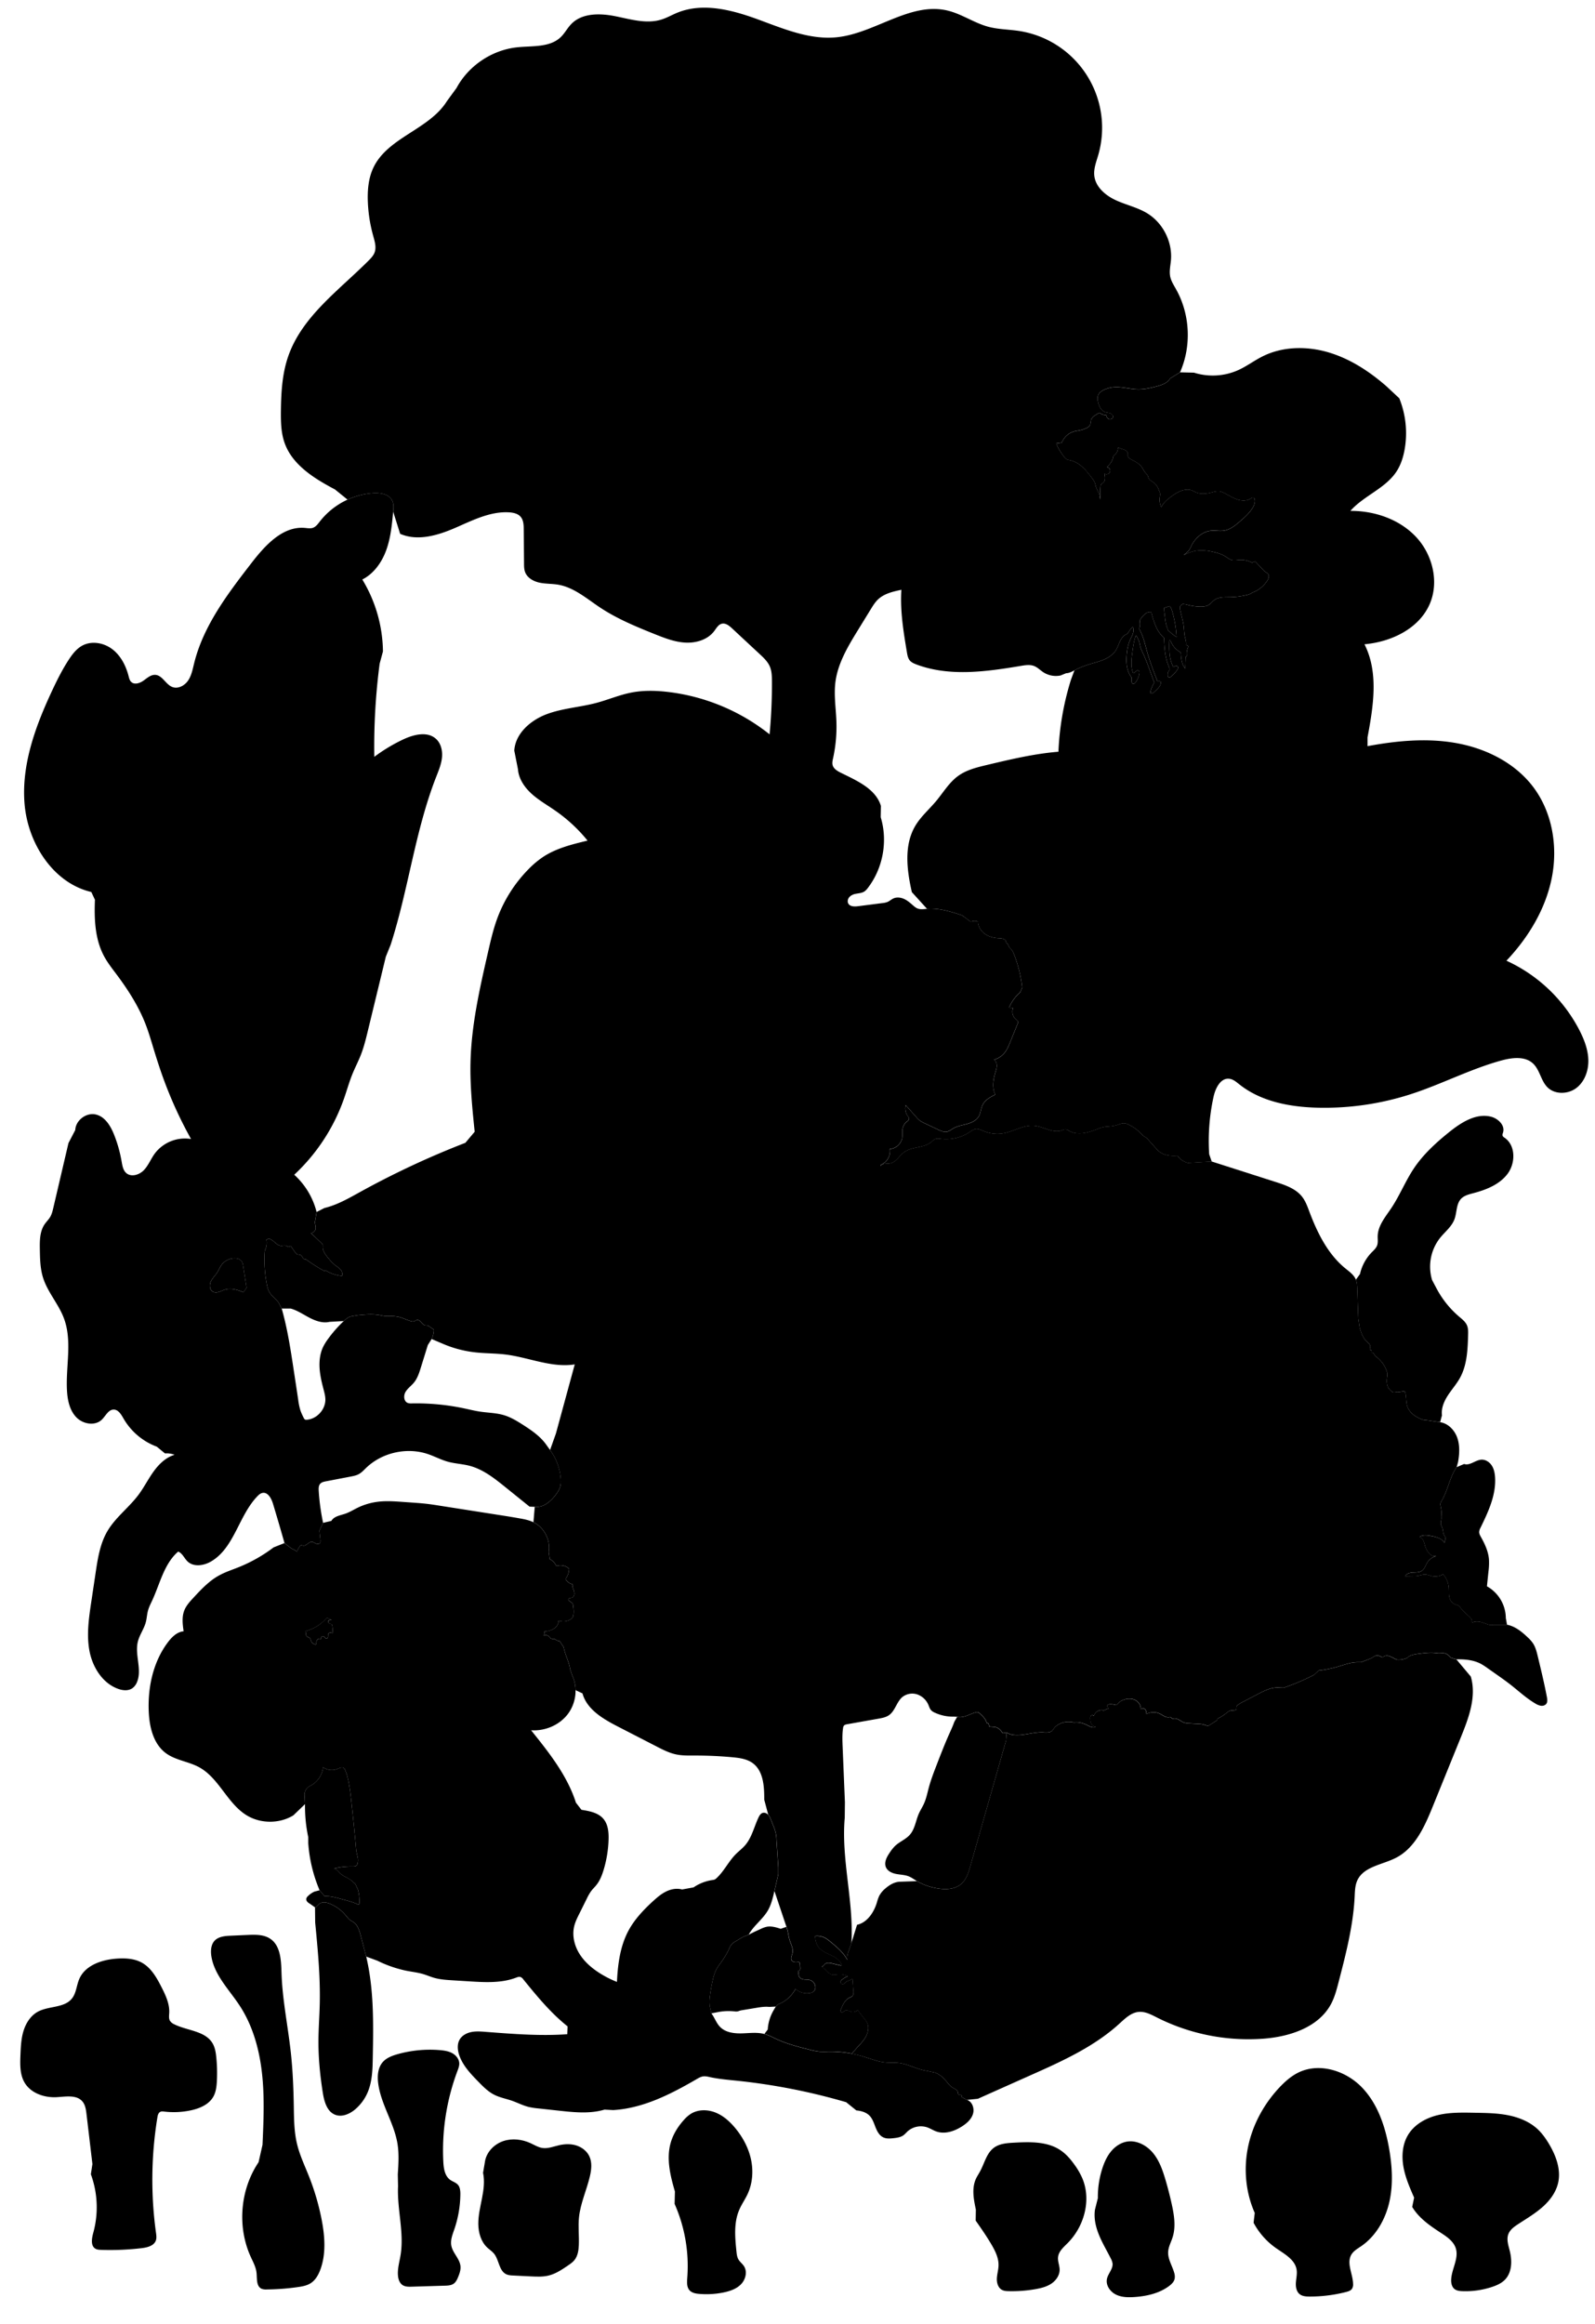 
<svg xmlns="http://www.w3.org/2000/svg" viewBox="0 0 2093 3049" id="illustration" preserveAspectRatio="xMidYMid meet">
    <title>Verbenaceæ</title>
    <path data-name="1" data-official="Verbena officinalis" data-plain="Common Vervain" data-loc="England" d="M480.54,2567c10.25,43.25,9.47,88.25,8.63,132.69-.29,15.47-.68,31.38-6.77,45.6A60.36,60.36,0,0,1,466.63,2767c-7.4,6.45-17.81,11.15-26.92,7.52-10.77-4.3-14.33-17.53-16.14-29-3.53-22.41-5.8-45.06-5.71-67.75.07-16.15,1.33-32.27,1.72-48.42.86-35.74-2.56-71.43-6-107l-.22-19.82c2.36-.7,3.71-3.11,5.65-4.62,4-3.06,9.7-2,14.32,0a52.73,52.73,0,0,1,20,14.69c2,2.36,3.81,4.94,6.33,6.72,1.5,1.06,3.2,1.81,4.69,2.88,4.5,3.24,6.44,8.89,8.13,14.18Zm-80.29-200a193.67,193.67,0,0,0,4.24,43.35l0,7.85A192.13,192.13,0,0,0,419.37,2480l6.63,7.89c7.14-.44,14.19,1.47,21.09,3.37l6.78,1.86c5.25,1.44,10.53,2.9,15.39,5.33a2.06,2.06,0,0,0,1.14.32c1-.1,1.26-1.34,1.29-2.3a58.94,58.94,0,0,0-2-17.28L466,2471c-1.09.3-2-.8-2.72-1.68-4.19-5.21-11.61-6.63-16.53-11.16-2.66-2.45-4.78-5.92-8.32-6.71a91.74,91.74,0,0,1,24.14-2.7c1.77,0,3.72.07,5.08-1.06a6,6,0,0,0,1.78-3.61,18.79,18.79,0,0,0-.27-8.24l-1.71-7.83c-1.67-20.34-3.83-40.64-6-60.94-1.42-13.27-2.84-26.62-6.52-39.45l-2.72-7.14a4.93,4.93,0,0,0-4.82-1.39,29,29,0,0,0-4.94,1.87,19.56,19.56,0,0,1-18.47-2.42,30.84,30.84,0,0,1-15.2,23.5,42.08,42.08,0,0,0-4,2.3,12.72,12.72,0,0,0-5.1,11.35Zm1.06-225c0,1.81.08,3.87,1.46,5,1,.87,2.49,1,3.52,1.85,1.64,1.34,1.58,3.89,2.76,5.65a9.19,9.19,0,0,0,3.66,2.74c.57.3,1.3.59,1.83.22s.5-1.05.5-1.65a6.91,6.91,0,0,1,1.55-4.71,3.5,3.5,0,0,1,4.58-.6c.13-1.73.81-4,2.54-3.92,2,.07,2.86,3.42,4.86,3.2,1.28-.15,1.86-1.71,1.89-3s-.13-2.73.68-3.74c1.16-1.43,3.42-1,5.17-.42a33.55,33.55,0,0,0-.44-10.34,2.32,2.32,0,0,0-.51-1.2,2.53,2.53,0,0,0-1.34-.54c-1.8-.38-3.91-1.79-3.37-3.55s3-1.77,4.75-1.44l-5.31-2.8a1.69,1.69,0,0,0-1-.28,1.63,1.63,0,0,0-.9.66A53.91,53.91,0,0,1,400.78,2140Zm334.18-193.2c-1,5.19-4.07,9.73-7.41,13.82a47.79,47.79,0,0,1-11.45,10.63A23.63,23.63,0,0,1,701.7,1977l-6.84-.31-31.63-25.5c-14.4-11.61-29.4-23.53-47.32-28.14-9.14-2.36-18.71-2.71-27.82-5.18-9.3-2.53-17.88-7.22-27-10.26-27.57-9.15-59.95-1.77-80.82,18.42-2.92,2.82-5.68,5.91-9.22,7.89-3.39,1.9-7.28,2.65-11.09,3.38l-32.18,6.16c-2.79.53-5.8,1.19-7.66,3.33-2.13,2.45-2.09,6.05-1.89,9.28a289.92,289.92,0,0,0,5.74,41.9l-4.84,10.28q.61,6,1.25,12c.17,1.61.26,3.45-.89,4.59-1.34,1.34-3.6.94-5.3.11s-3.34-2-5.23-2c-4.08,0-6.85,5.4-10.91,4.92-1.19-.14-2.45-.8-3.51-.24a3.39,3.39,0,0,0-1.12,1.14,37.24,37.24,0,0,0-3.71,6.86,42,42,0,0,0-7.4-4.15l-9-7q-7.33-25.92-15.13-51.71c-2.11-7-6.84-15.61-14-14-2.55.56-4.59,2.41-6.41,4.28-24.62,25.47-30.26,67.82-60.88,85.63-9.5,5.53-22.72,7.5-30.7,0-4.4-4.16-6.75-10.78-12.39-13-18.4,15.91-23.74,41.69-33.92,63.79-2.09,4.55-4.44,9-5.74,13.87s-1.51,10.1-2.82,15c-2.35,8.86-8.19,16.51-10.41,25.4-4.3,17.26,5.63,36.34-1,52.85a18.29,18.29,0,0,1-6.3,8.43c-5.49,3.74-12.94,2.89-19.16.55-20.12-7.54-32.95-28.23-37-49.32s-.93-42.84,2.25-64.09q2.9-19.34,5.78-38.67c2.81-18.82,5.8-38.16,15.43-54.57,10.62-18.12,28.32-31,40.87-47.79,7.19-9.65,12.6-20.52,19.62-30.29s16.13-18.73,27.68-22.14a28.83,28.83,0,0,0-12.57-1.81l-10.84-8.9a84.47,84.47,0,0,1-43.56-36.82c-3.06-5.31-6.79-11.79-12.92-11.8-7.07,0-10.53,8.36-15.63,13.26-9,8.63-24.8,5.8-33.43-3.17s-11.45-22-12.2-34.43c-1.93-31.93,7.19-65.3-4-95.28-7-18.86-21.51-34.38-27.49-53.59-3.7-11.87-3.94-24.5-4.15-36.94-.2-11.39-.15-23.62,6.28-33,2.29-3.35,5.3-6.19,7.35-9.69s3.11-7.79,4.06-11.88l19.86-84.92,8.92-17.13c.6-12.91,14.61-23.39,27.16-20.34,12.1,2.93,19.33,15.18,23.91,26.76a174.69,174.69,0,0,1,9.73,34.68c1,5.51,1.88,11.55,6.05,15.28,6.41,5.72,17,2.59,23-3.56s9.15-14.49,14.14-21.49a49.56,49.56,0,0,1,47.93-19.55,546.64,546.64,0,0,1-37-81.34c-4.53-12.61-8.59-25.37-12.48-38.19-3.15-10.36-6.18-20.77-10.09-30.87-9.15-23.63-22.95-45.19-38.12-65.48-5.84-7.81-11.92-15.5-16.51-24.09-11.93-22.28-12.93-48.69-11.91-73.95l-4.76-10.15c-50.06-11.82-83-63.61-87.51-114.84S46.19,953.72,67.93,907.11c6.65-14.25,13.67-28.38,22.27-41.55,4.69-7.19,10.08-14.29,17.61-18.42,12.27-6.74,28.3-3.93,39.45,4.53s17.93,21.65,21.42,35.2c.72,2.8,1.41,5.8,3.48,7.8,4.24,4.1,11.35,1.73,16.14-1.69s9.66-7.92,15.53-7.55c9.31.6,13.61,12.6,22.33,15.93,7.49,2.86,16.11-1.81,20.63-8.43s6-14.77,7.93-22.55c12.15-49.44,44.06-91.31,75.19-131.6,17.9-23.17,41-48.76,70.16-46.15,3.5.31,7.13,1,10.45-.1,4-1.37,6.64-5.09,9.23-8.43a97.71,97.71,0,0,1,70-37.16c9.55-.61,21,1.36,25,10,2.06,4.4,1.64,9.5,1.19,14.33-1.6,17-3.24,34.19-9,50.25s-16.28,31.1-31.51,38.79a185.82,185.82,0,0,1,27.09,94.36l-4.36,16.14a842.92,842.92,0,0,0-7,122.17,218.24,218.24,0,0,1,38-22.87c13.84-6.51,31.92-11,43.13-.55,6.5,6,8.59,15.67,7.67,24.49s-4.44,17.14-7.67,25.4c-27.66,70.81-36.3,147.6-59.64,220l-6.36,15.74q-11.76,48.52-23.53,97.07c-2.56,10.57-5.14,21.18-9.08,31.33-3.33,8.56-7.61,16.72-11.09,25.23-4.39,10.75-7.47,22-11.32,32.94a249,249,0,0,1-65.17,99.51,98,98,0,0,1,29.32,48.85l-1.81,11c-1.32,3.68,1.26,7.79.38,11.6a6.76,6.76,0,0,1-6,5.07L422,1631.14a5.52,5.52,0,0,1,1.47,1.87,7.42,7.42,0,0,1,.18,2.94c-.18,5.71,3.72,10.64,7.4,15a61.9,61.9,0,0,0,8.53,8.82c2.41,1.9,5.12,3.46,7.15,5.77s3.23,5.69,2,8.48a49.84,49.84,0,0,1-21.85-7.49c-.16,1-1.76.83-2.69.3A222.15,222.15,0,0,1,401.13,1652c-1.39.64-2.95-.51-3.79-1.78s-1.46-2.81-2.78-3.56c-1.58-.9-3.69-.38-5.25-1.32a6.34,6.34,0,0,1-1.75-1.89l-6-8.64c-1.23.63-2.64,1.27-3.93.78a14.31,14.31,0,0,1-1.56-.9c-2.16-1.16-4.8-.11-7.24-.24-6.45-.34-10.16-8.59-16.58-9.32l-2.61,1.41a21.84,21.84,0,0,1-1.13,12,19.29,19.29,0,0,0-1,2.81,13.18,13.18,0,0,0-.22,2,169.07,169.07,0,0,0,3.05,42.71,33.79,33.79,0,0,0,1.89,6.71,25.86,25.86,0,0,0,5.36,7.72c3.24,3.36,7.16,6.31,9.08,10.57l3,5.77c7.54,26.42,11.67,53.67,15.77,80.83q3,19.49,5.9,39a80.38,80.38,0,0,0,3,14.19,78.29,78.29,0,0,0,4.28,9.54,4.41,4.41,0,0,0,1.52,2,4.16,4.16,0,0,0,2.4.34c13.22-1,24.56-13.36,24.42-26.62-.05-4.47-1.23-8.83-2.36-13.16-2.42-9.23-4.66-18.57-5.24-28.09s.6-19.32,4.75-27.92a68.42,68.42,0,0,1,6.28-10.14,164.38,164.38,0,0,1,20.7-23.55c3-2.81,6.33-5.63,10.39-6.29l7.38-1.3c9.89-1,20-2,29.72-.13,1.73.32,3.45.73,5.19,1a50,50,0,0,0,6.36.23,58,58,0,0,1,12.5.92c5.57,1.21,10.69,3.93,16.14,5.58a7.64,7.64,0,0,0,4.78.29c1.15-.43,2.08-1.35,3.27-1.67,2.22-.59,4.36,1.13,5.87,2.86s3.07,3.76,5.35,4.09a26.73,26.73,0,0,1,2.84.18,6.56,6.56,0,0,1,2.12,1.12l5,3.47a3.21,3.21,0,0,1,1,.91,3,3,0,0,1,.22,1.67,30.8,30.8,0,0,1-2.82,10.65l-5,7.86q-4.51,14.61-9.05,29.23c-2.21,7.14-4.53,14.49-9.32,20.24-3.52,4.23-8.28,7.46-11,12.25s-2.16,12.21,3,14.25a13.88,13.88,0,0,0,5.41.61,303.87,303.87,0,0,1,69,6.6c6.86,1.47,13.68,3.17,20.62,4.2,10.45,1.56,21.19,1.61,31.31,4.66,9.06,2.72,17.23,7.73,25.19,12.84,11.07,7.11,22.19,14.74,29.91,25.4l5.4,7.56a71.91,71.91,0,0,1,14.07,39.22A29.84,29.84,0,0,1,735.49,1948.82Zm-412-259.33q-2.14-13.86-4.28-27.72c-.41-2.63-.87-5.41-2.57-7.46-2-2.47-5.45-3.37-8.64-3.4a21.68,21.68,0,0,0-17.79,9.35c-1.88,2.76-3.08,5.91-4.85,8.74-2.64,4.25-6.5,7.71-8.65,12.23s-1.84,10.92,2.51,13.4c2.39,1.37,5.39,1.17,8,.38s5.11-2.1,7.75-2.91c8.06-2.46,16.77.09,24.5,3.44Z"></path>
    <path data-name="2" data-official="Verena chamædrifolia" data-plain="Germander-leaved Verbena" data-loc="Bueno Ayres" d="M1268.75,2755l-6.55-3.49a2.58,2.58,0,0,0-2.44-3.25,5.54,5.54,0,0,1-1.15.05,1.92,1.92,0,0,1-1.31-1.41c-.19-.65-.19-1.34-.35-2a6.59,6.59,0,0,0-3-3.76c-1.36-.91-2.88-1.54-4.26-2.42a25.25,25.25,0,0,1-5.51-5.12,89.34,89.34,0,0,0-7.77-8.6,31,31,0,0,0-9.11-5.64l-11-2.43c-12.74-1.75-24.29-8.9-37.06-10.37-5.77-.67-11.62-.15-17.41-.69-9.11-.83-17.74-4.24-26.48-6.94a152.22,152.22,0,0,0-48.51-7.17,110.06,110.06,0,0,1-11.63,0,77.76,77.76,0,0,1-12.27-2.38c-15-3.76-30.09-7.56-44.11-14.06-5.23-2.42-10.33-5.23-15.9-6.73-9.71-2.61-20-1-30-.8s-21-1.26-28-8.45c-5-5.08-7.17-12.22-11.46-17.88l-2.09-9.59a49.77,49.77,0,0,1,.36-14.1c.84-6.37,2-12.7,3.37-19,1.16-5.24,2.51-10.5,5.06-15.21a96,96,0,0,1,6.69-9.82A106.89,106.89,0,0,0,957,2556.26a23,23,0,0,1,2.89-5.15,20.6,20.6,0,0,1,5.65-4.29l9.67-5.72,7.22-2.79c6.39-11.8,18.15-19.89,25-31.46,4.6-7.83,6.7-16.84,8.73-25.69q2.54-11.07,5.08-22.12l0-9.12-2.37-35.86a45.55,45.55,0,0,0-3.93-18l-3.12-8c-1-2.51-2-5.09-3.83-7.08s-4.69-3.25-7.27-2.44-4.21,3.5-5.4,6c-5.78,12.2-8.67,26.08-17.46,36.33-3.77,4.4-8.48,7.91-12.55,12-9.31,9.47-15.13,22-24.84,31.08a9.61,9.61,0,0,1-2.73,2,11.87,11.87,0,0,1-3,.67,58.94,58.94,0,0,0-24.65,9.62L895,2479c-7-2-14.54-.5-21,2.69s-12,8-17.36,12.87c-12.39,11.39-24.15,23.83-32.07,38.67-10.87,20.38-13.87,44-15,67a132.28,132.28,0,0,1-22.11-11.13c-10.65-6.68-20.48-15.07-27.11-25.75s-9.81-23.85-6.87-36.07c1.39-5.77,4-11.13,6.7-16.44q5-10.08,10-20.16a62.2,62.2,0,0,1,5.41-9.41c2.23-3,5-5.55,7.28-8.49,4.44-5.64,7.08-12.47,9.17-19.34a152.86,152.86,0,0,0,6.54-40.17c.26-9.5-.66-19.78-6.83-27-6.87-8.06-18.28-10.18-28.75-11.79l-7.26-9.38c-11.4-35.69-35.35-65.79-58.82-95,18,1.21,36.63-6.46,47.75-20.68s14-34.74,6.25-51.05l-2.73-8.12c-1.47-10-6.75-19.19-8.56-29.18l-5.19-7.88a10.93,10.93,0,0,1-5.47-2.05,4.23,4.23,0,0,0-1.7-.95,5.57,5.57,0,0,0-1.35.07,5.23,5.23,0,0,1-4.07-1.41c-.57-.56-1-1.24-1.58-1.8a6,6,0,0,0-6.9-1,9.52,9.52,0,0,0,1.18-5.65,24.49,24.49,0,0,0,12.28-3.51c3.59-2.37,6.29-6.38,6.28-10.69a17.35,17.35,0,0,0,16-1.87,7.85,7.85,0,0,0,2.47-2.53,8.13,8.13,0,0,0,.77-2.37c.78-4,.33-8.18-.13-12.26a7.65,7.65,0,0,0-.8-3.1c-1.35-2.27-4.84-2.88-5.62-5.41l.28-1.06c1.18-1.12,3.07-.88,4.56-1.51,2-.82,3-3.08,3-5.19a18.41,18.41,0,0,0-1.41-6.16,13.92,13.92,0,0,1-1-6.21,14.22,14.22,0,0,1-8.09-5.11,2.84,2.84,0,0,1-.76-1.72,3.48,3.48,0,0,1,.79-1.79,21.1,21.1,0,0,0,3.51-10.18,2.43,2.43,0,0,0-1.13-2.66,17,17,0,0,0-15.55-2.45,18.66,18.66,0,0,0-8.66-9.09l-1.25-9.42c2.56-15.45-6-32.08-20.12-38.93-5.54-2.69-11.65-3.93-17.7-5-8.58-1.57-17.2-2.92-25.81-4.27l-79.62-12.47c-5.38-.85-10.77-1.69-16.19-2.34-7-.82-14-1.31-21-1.81l-11.55-.81c-10.62-.74-21.33-1.49-31.9-.21A84.3,84.3,0,0,0,469.6,1978c-5.52,2.68-10.77,6-16.59,8-6.63,2.25-14.7,3.33-18.16,9.41L423.94,1998l-4.84,10.28q.61,6,1.25,12c.17,1.61.26,3.45-.89,4.59-1.34,1.34-3.6.94-5.3.11s-3.34-2-5.23-2c-4.08,0-6.85,5.4-10.91,4.92-1.19-.14-2.45-.8-3.51-.24a3.39,3.39,0,0,0-1.12,1.14,37.24,37.24,0,0,0-3.71,6.86,42,42,0,0,0-7.4-4.15l-9-7L359,2030.19a197.92,197.92,0,0,1-45.91,26c-8.73,3.5-17.75,6.4-26,11-13,7.23-23.27,18.28-33.36,29.15-4.72,5.09-9.54,10.34-12,16.81-3.27,8.54-2.06,18-.8,27.11-8.47.73-15.22,7.3-20.37,14.07-19.53,25.7-26.78,59.2-25.36,91.46.89,20.23,6.12,42.23,22.39,54.3,12.81,9.5,29.91,10.93,43.88,18.61,25.76,14.17,36.56,46.74,61.4,62.48,18.41,11.67,43.46,11.9,62.09.57L400.25,2367l-.56-11.25a12.72,12.72,0,0,1,5.1-11.35,42.08,42.08,0,0,1,4-2.3,30.86,30.86,0,0,0,15.2-23.5,19.56,19.56,0,0,0,18.47,2.42,29,29,0,0,1,4.94-1.87,4.93,4.93,0,0,1,4.82,1.39l2.72,7.14c3.68,12.83,5.1,26.18,6.52,39.45,2.15,20.3,4.31,40.6,6,60.94l1.71,7.83a18.79,18.79,0,0,1,.27,8.24,6,6,0,0,1-1.78,3.61c-1.36,1.13-3.31,1.1-5.08,1.06a91.74,91.74,0,0,0-24.14,2.7c3.54.79,5.66,4.26,8.32,6.71,4.92,4.53,12.34,6,16.53,11.16.72.88,1.63,2,2.72,1.68l3.7,8.16a58.94,58.94,0,0,1,2,17.28c0,1-.33,2.2-1.29,2.3a2.06,2.06,0,0,1-1.14-.32c-4.86-2.43-10.14-3.89-15.39-5.33l-6.78-1.86c-6.9-1.9-13.95-3.81-21.09-3.37l-6.63-7.89-6.82,1.77a30.17,30.17,0,0,0-8.61,6,6.61,6.61,0,0,0-2,3.13,5,5,0,0,0,1.35,4.26,14.55,14.55,0,0,0,3.7,2.75l6.4,4.56c2.36-.7,3.71-3.11,5.65-4.62,4-3.06,9.7-2,14.32,0a52.73,52.73,0,0,1,20,14.69c2,2.36,3.81,4.94,6.33,6.72,1.5,1.06,3.2,1.81,4.69,2.88,4.5,3.24,6.44,8.89,8.13,14.18l8,30.68,14.65,5.4a159.79,159.79,0,0,0,37.49,13.07c7.62,1.53,15.41,2.34,22.86,4.58,4.7,1.42,9.23,3.39,13.94,4.76,8,2.3,16.33,2.83,24.62,3.34l22,1.37c20.51,1.28,41.76,2.45,61-4.81,1.92-.73,4-1.54,6-.88a8.49,8.49,0,0,1,3.55,3c17.85,22,36,44.08,58.17,61.77l-.4,10.25c-35.82,2.57-71.78-.38-107.59-3.12-6.22-.48-12.54-.94-18.64.34s-12.06,4.6-15.12,10c-3.31,5.88-2.71,13.24-.63,19.67,4.5,13.91,15,24.91,25.25,35.38,6.24,6.4,12.62,12.9,20.56,17,7.38,3.8,15.69,5.3,23.52,8,7.45,2.6,14.51,6.34,22.17,8.21a95.5,95.5,0,0,0,12.26,1.88l27.63,3c19.85,2.17,40.33,4.29,59.46-1.43l11.39.62c39.24-2.33,75.55-20.86,109.53-40.64,2.59-1.51,5.25-3.06,8.21-3.53,3.19-.5,6.42.29,9.57,1,11.55,2.47,23.36,3.44,35.1,4.66a810.24,810.24,0,0,1,143.25,28.15l13.38,10.79c6.29.59,12.81,2.35,17.25,6.85,4,4.08,5.77,9.81,7.87,15.15s5,10.87,10.19,13.33c4.1,2,8.88,1.6,13.39,1.12,4.74-.51,9.72-1.22,13.51-4.12a58.35,58.35,0,0,0,4.6-4.44,26.21,26.21,0,0,1,26.31-5.63c4.06,1.44,7.71,3.88,11.77,5.32,11.12,4,23.6-.18,33.57-6.5,6.32-4,12.36-9.28,14.58-16.42S1275.88,2757.24,1268.75,2755Zm-832.44-612.3c-1.75-.57-4-1-5.17.42-.81,1-.64,2.45-.68,3.74s-.61,2.85-1.89,3c-2,.22-2.84-3.13-4.86-3.2-1.73-.07-2.41,2.19-2.54,3.92a3.5,3.5,0,0,0-4.58.6,6.91,6.91,0,0,0-1.55,4.71c0,.6,0,1.3-.5,1.65s-1.26.08-1.83-.22a9.19,9.19,0,0,1-3.66-2.74c-1.18-1.76-1.12-4.31-2.76-5.65-1-.84-2.51-1-3.52-1.85-1.38-1.17-1.47-3.23-1.46-5l-.53-2a53.91,53.91,0,0,0,27.43-16.79,1.63,1.63,0,0,1,.9-.66,1.69,1.69,0,0,1,1,.28l5.31,2.8c-1.79-.33-4.22-.3-4.75,1.44s1.57,3.17,3.37,3.55a2.53,2.53,0,0,1,1.34.54,2.32,2.32,0,0,1,.51,1.2A33.55,33.55,0,0,1,436.31,2142.68Z"></path>
    <path data-name="2a" data-official="" data-plain="Section of Flower" data-loc="" d="M121.26,2839.21l-7.73-65.39c-.71-6-1.57-12.28-5.47-16.83-7.75-9-21.94-6.14-33.82-5.51-16.31.87-34.15-5.33-42.23-19.53-6-10.56-5.68-23.44-5.19-35.59.44-10.73.9-21.59,4.06-31.85s9.37-20,18.8-25.15c14.35-7.81,34.79-4.62,44.86-17.48,5.64-7.2,5.88-17.17,9.54-25.56,7.88-18.06,29.77-25.33,49.44-26.63,11.06-.74,22.67-.11,32.41,5.2,12.4,6.77,19.75,19.91,26.15,32.52,5.31,10.46,10.55,21.6,10,33.32-.17,3.66-.84,7.63,1.07,10.75a12.88,12.88,0,0,0,5.49,4.37c17.13,8.54,40.59,8.51,50.3,25,3.24,5.51,4.24,12,4.88,18.37a203,203,0,0,1,.77,31.09c-.36,7.07-1.17,14.35-4.64,20.51-5.75,10.23-17.64,15.35-29.11,17.86a106.91,106.91,0,0,1-35.27,1.72c-1.7-.2-3.51-.43-5.07.27-2.72,1.22-3.56,4.61-4,7.56a508.33,508.33,0,0,0-1.79,151.27c.46,3.32.94,6.79-.17,9.95-2.48,7.06-11.23,9.25-18.66,10.13a347.66,347.66,0,0,1-53.3,2.24c-2.43-.09-5-.22-7.1-1.38-6.87-3.7-5.09-13.81-3-21.33a126.09,126.09,0,0,0-3.24-76.48Z"></path>
    <path data-name="2b" data-official="" data-plain="Ovary and Pistil" data-loc="" d="M344.47,2814c1.4-31.3,2.8-62.75-.67-93.88s-12-62.21-29.13-88.46c-13.88-21.29-33.7-40.42-37.39-65.57-1-7.09-.4-15.1,4.63-20.21s13.29-5.91,20.66-6.23l22.36-1c10.27-.45,21.35-.69,29.84,5.1,13.56,9.23,14.13,28.53,14.65,44.93,1.12,35.18,8.48,69.83,12.26,104.82,2.48,22.88,3.42,45.89,3.82,68.9.3,17,.32,34.12,4.3,50.63,3.56,14.75,10.18,28.55,15.77,42.67a318.46,318.46,0,0,1,16.34,55.62c4.33,22,6.22,45.31-1.51,66.33-2.57,7-6.42,13.86-12.68,17.88-5,3.22-11.07,4.3-17,5.14a307.94,307.94,0,0,1-40.7,3.09,15.78,15.78,0,0,1-6.94-1c-6.91-3.3-5.65-13.19-6.45-20.81s-4.58-14.32-7.7-21.2c-17.87-39.42-13.81-88,10.37-123.89Z"></path>
    <path data-name="2c" data-official="" data-plain="Calyx and Bract" data-loc="" d="M522,2852.63c.88-13.43,1.76-27-.45-40.3-4.57-27.56-22-51.9-25.36-79.64-1.13-9.43-.28-19.81,5.88-27,4.93-5.78,12.45-8.6,19.77-10.65a156.86,156.86,0,0,1,55.3-5.28c5.62.47,11.36,1.29,16.3,4s9,7.65,9.21,13.28c.13,3.47-1.17,6.81-2.39,10.06a297,297,0,0,0-18.52,119.2c.45,8.7,1.87,18.49,8.92,23.6,3.34,2.43,7.69,3.54,10.37,6.69s3.1,8,3.06,12.36a145.76,145.76,0,0,1-7.84,45.67c-2.41,7.05-5.41,14.38-4,21.69,1.84,9.72,11,17,12,26.89.47,4.89-1.2,9.71-3.07,14.24-1.34,3.27-2.93,6.63-5.79,8.69-3.27,2.35-7.55,2.56-11.57,2.68l-43.49,1.32c-4.14.13-8.57.18-12-2.08-4.05-2.64-5.73-7.77-6.12-12.6-.73-9,2-18,3.46-26.93,4.8-29.73-4.7-60-3.35-90.06Z"></path>
    <path data-name="2d" data-official="" data-plain="Stamens" data-loc="" d="M636.67,2834.32c2.64-11.9,12.5-21.53,24.08-25.33s24.53-2.2,35.59,2.92c5,2.32,9.8,5.36,15.24,6.21,7.51,1.18,14.91-2,22.32-3.65s15.14-1.9,22.32.35,13.7,7.17,17,13.94c4,8.16,2.9,17.82.82,26.65-4.26,18.12-12.41,35.37-14.28,53.89-1.22,12.09.3,24.28-.22,36.42-.3,6.92-1.42,14.2-5.78,19.57-2.34,2.88-5.46,5-8.52,7.09-7.86,5.35-15.94,10.79-25.16,13.08-7.65,1.91-15.66,1.53-23.53,1.14l-23.2-1.14c-3-.15-6.11-.31-8.86-1.56-9.9-4.49-9.45-19-16.39-27.34-2.46-2.95-5.78-5-8.6-7.65-8.32-7.69-11.72-19.53-11.85-30.86s2.61-22.47,4.78-33.59,3.8-22.64,1.45-33.73Z"></path>
    <path data-name="3" data-official="Clerodendrum fallax" data-plain="Scarlet Clerodendrum" data-loc="East Indies" d="M2029.83,2226.26c-3.4-17.94-7.72-35.69-12-53.44-1.4-5.76-2.86-11.65-6.09-16.62a46.83,46.83,0,0,0-7.43-8.36c-7.66-7.24-16.3-14.21-26.66-16.18l-18.4,0c-2.27.86-4.81.2-7.11-.59-3.38-1.16-6.69-2.59-10.2-3.27s-7.32-.53-10.4,1.29l-.27-1.21a5.41,5.41,0,0,0-.91-4.4,17.74,17.74,0,0,0-3.21-3.33,106.6,106.6,0,0,1-11.17-11.42,9.5,9.5,0,0,0-2.85-2.59,14.79,14.79,0,0,0-2.31-.73,12.59,12.59,0,0,1-7.46-6c-2.79-5.06-1.75-11.27-2.28-17a30.42,30.42,0,0,0-6.83-16.5l-1.11-.24a19.94,19.94,0,0,1-14.41,2.07c-2.62-.63-5.14-1.8-7.83-2-3.74-.29-7.35,1.29-11.06,1.85a42.15,42.15,0,0,1-5.39.32l-10.32.15,0-.38c1.91-3.48,6.42-4.47,10.39-4.64s8.26,0,11.5-2.31c3.43-2.44,4.59-6.9,6.79-10.49a19.63,19.63,0,0,1,11.63-8.64l-.41-.51a6.77,6.77,0,0,1-5.53-.57,13.48,13.48,0,0,1-4.17-3.86,27,27,0,0,1-4.36-8.67,38.69,38.69,0,0,0-2.09-6.68,11.29,11.29,0,0,0-5-5c4.32-3,10.11-2.09,15.26-1.09A47,47,0,0,1,1888,2018a15.81,15.81,0,0,1,7.74,6.56c-.77-1.89,1-3.85,1.12-5.89s-1.33-3.52-2.14-5.26c-1.27-2.77-1-6-2.06-8.89-.58-1.59-1.58-3-1.9-4.71-.6-3.07,1.16-6.22.6-9.3l.35-7.14c-.46-2.66-.93-5.31-1.39-8a8.43,8.43,0,0,1-.18-2.69,9.19,9.19,0,0,1,1.44-3.23c8.38-14,10.63-31.11,19.87-44.53l1.86-6.79c1.85-10.51,2.48-21.57-1-31.65s-11.93-19-22.49-20.55l-18.46-2.68a12,12,0,0,1-5.77-1.14c-8-3.14-15.83-8.42-18.7-16.5-2.32-6.51-1.06-13.89-3.45-20.37l-9.39,1.39c-2.11-.47-4.44.7-6.43-.15a6.64,6.64,0,0,1-1.75-1.24,19.19,19.19,0,0,1-3.92-4.28,15,15,0,0,1-1.88-5.83,26.09,26.09,0,0,1,.49-9.52l-.15-4.54a40.61,40.61,0,0,0-12.45-19.44l-2.75-2.15c-1-.76-1.47-2-2.18-3.08s-2-2-3.18-1.45a5.56,5.56,0,0,0,0-2.75,1.87,1.87,0,0,0-2.16-1.29c-.36-1.36.4-2.75.44-4.15a5.83,5.83,0,0,0-1.63-3.87,41.52,41.52,0,0,0-3.14-2.93c-5-4.66-7.16-11.5-9.15-18l-1.8-12.28-1.38-39.06c-.14-3.93-.29-7.94-1.75-11.59-2.57-6.45-8.67-10.64-14-15-23-18.8-36.67-46.62-47.13-74.43-2.52-6.72-5-13.61-9.35-19.29-8.29-10.76-22.05-15.45-35-19.6L1590,1523.87l-31.11,1.83a23.26,23.26,0,0,1-13.82-9.54c-8.45.67-17.62-.15-24.15-5.55a42,42,0,0,1-4.25-4.29l-11.91-13.27-4.93-3.22a57.84,57.84,0,0,0-18.71-14.35,15.91,15.91,0,0,0-5.78-1.81c-3.16-.2-6.16,1.22-9.18,2.18-5.2,1.67-10.71,2-16.16,2.38l-6.25,1.46c-13,5.51-28.38,10.94-40.71,4-1.44-.81-2.87-1.81-4.51-2-1.84-.17-3.58.74-5.33,1.35-11.72,4.1-23.76-5-36.13-6.17-13.76-1.29-26.38,7.35-40,9.89a46.34,46.34,0,0,1-26.15-2.77c-3.58-1.5-7.32-3.5-11.13-2.74-2.52.49-4.63,2.13-6.75,3.58a56.44,56.44,0,0,1-38.06,9.35c-2.61-.31-5.35-.79-7.79.18-2.07.82-3.61,2.56-5.32,4-9.83,8.13-25.27,5.65-35.51,13.26-6.45,4.79-10.67,13.43-18.6,14.72-4.37.71-10.27-.35-12,3.73l0-1.87a19.2,19.2,0,0,0,11.82-20.74,18,18,0,0,0,16.34-14.9c.58-4-.2-8,.56-12a15.66,15.66,0,0,1,5.77-9.35,6.1,6.1,0,0,0,2.41-2.53c.59-1.75-.8-3.47-1.84-5a16.63,16.63,0,0,1-2.37-13.48l.19-.1,13.9,15.63a33.33,33.33,0,0,0,4.43,4.38,32.83,32.83,0,0,0,6.07,3.41l17.92,8.45c3.74,1.76,7.84,3.57,11.88,2.67,3-.68,5.51-2.79,8.19-4.34,5.38-3.12,11.7-4,17.69-5.69s12.18-4.35,15.42-9.66c2.9-4.76,2.92-10.8,5.46-15.77,3.26-6.35,10.05-9.94,16.43-13.14-4.48-8.9-2.75-19.61.1-29.15.86-2.87,1.82-5.77,1.84-8.77s-1.06-6.18-3.54-7.87a27,27,0,0,0,13.57-8.81c3.44-4.17,5.53-9.26,7.57-14.27q5-12.33,10-24.65a4.15,4.15,0,0,0,.43-1.85c-.12-1.34-1.45-2.18-2.52-3a13.22,13.22,0,0,1-3.94-15.54l-5.45-.14a54.19,54.19,0,0,1,14.69-20.22l2.51-6.23a169.39,169.39,0,0,0-10.31-42.54c-1.39-3.62-3-7.38-6.21-9.64L1322,1238a4,4,0,0,1-2.15-3.77c-1.86-3-6-3.13-9.51-3.32-6.34-.35-12.75-2-17.92-5.66s-8.94-9.63-9.05-16a10.08,10.08,0,0,0-7.06-.67,5.77,5.77,0,0,1-2.73.41,4.45,4.45,0,0,1-1.65-1l-3.86-3-5.81-4.18c-14.87-4.82-30.22-9.7-45.8-8.42-4.12.33-8.41,1.08-12.27-.4-2.64-1-4.78-3-6.89-4.82-3.46-3.07-7.08-6.08-11.32-7.93s-9.24-2.43-13.47-.56c-2.84,1.26-5.15,3.51-8,4.72a24.56,24.56,0,0,1-6.47,1.43l-32,4.11c-4.7.61-10.57.66-12.88-3.47-1.5-2.69-.65-6.23,1.39-8.53a14.78,14.78,0,0,1,8-4.16c4-.87,8.35-.94,11.77-3.2a19.15,19.15,0,0,0,4.37-4.43c20-25.89,26.56-61.65,17-92.95l.26-14.85c-6.79-22.44-31.51-33.08-52.53-43.47-4.62-2.28-9.66-5.26-10.89-10.28-.69-2.83,0-5.79.62-8.63a194.27,194.27,0,0,0,4.4-48.33c-.59-17.2-3.45-34.45-1.32-51.52,3.13-25,16.65-47.39,29.87-68.88l16.72-27.2c2.72-4.43,5.49-8.91,9.25-12.5,8.13-7.78,19.75-10.42,30.75-12.74-1.81,27.47,2.73,54.92,7.26,82.07.64,3.83,1.37,7.88,3.91,10.82,2.14,2.47,5.27,3.81,8.32,5,43.42,16.42,91.77,9.59,137.55,1.92,5.7-.95,11.73-1.89,17.12.21,4.56,1.77,8,5.5,12.15,8.19a30.19,30.19,0,0,0,22.6,4.21l7.38-3c3.87,0,7.41-2,10.85-3.78a118,118,0,0,1,18.17-7.51c6.65-2.12,13.51-3.65,20-6.34s12.59-6.72,16.28-12.65c2.31-3.71,3.55-8,5.46-11.91s4.79-7.74,8.94-9.13l1.4-1.36a31.31,31.31,0,0,1,6.32-8.07c1.32,2.9.94,6.31-.1,9.32s-2.68,5.77-3.92,8.7a55.44,55.44,0,0,0-3.52,14.34c-1.59,11.73-1.37,24.69,5.88,34l0,1.11a10.17,10.17,0,0,0,.17,5,3.06,3.06,0,0,0,1.57,2.13c1.35.53,2.71-.69,3.57-1.85a27.23,27.23,0,0,0,5-11.84c.18-1.12.23-2.41-.58-3.2a2.84,2.84,0,0,0-3.47.07,26.49,26.49,0,0,0-2.68,2.62,1.34,1.34,0,0,1-.77.42c-.58,0-.94-.62-1.13-1.16-2.94-8.19-1.83-17.21-.69-25.83,1-7.43,2-14.91,4.39-22h1a37.69,37.69,0,0,1,3.6,7.46c.74,2.37,1,4.87,1.67,7.27a49.58,49.58,0,0,0,3.12,7.51c3.79,8.05,6.83,16.43,9.86,24.79l5.19,14.29a34,34,0,0,0-4.8,11.39c-.22,1-.29,2.29.59,2.82s2-.14,2.83-.82q2.75-2.31,5.28-4.86c2.43-2.45,4.84-5.44,4.72-8.89a1.4,1.4,0,0,0-.28-.92,1.38,1.38,0,0,0-1-.35,10.7,10.7,0,0,0-3.09.22c-4.92-12.71-9.85-25.44-13.55-38.56-2.77-9.84-4.89-20-9.73-29a4.57,4.57,0,0,1-.66-1.79,4.76,4.76,0,0,1,.29-1.61,16.34,16.34,0,0,0,.49-6.45,7.77,7.77,0,0,1-.07-2.84,6.51,6.51,0,0,1,1.11-2,31.72,31.72,0,0,1,5.62-6.38,10.57,10.57,0,0,1,7.9-2.49l.62.93a114.44,114.44,0,0,0,5.79,17.76,43,43,0,0,0,10.71,15.15l.06,1.22c.55,12.34,1.39,25,6.23,36.32.69,1.62,1.46,3.5.62,5-.34.62-.89,1.09-1.27,1.67a7.09,7.09,0,0,0-.86,3.19c-.18,1.67,0,3.86,1.58,4.35,1.21.37,2.4-.56,3.33-1.42a45.1,45.1,0,0,0,7.66-8.39,6.23,6.23,0,0,0,1.09-2.67,2.51,2.51,0,0,0-1.2-2.47c-1.6-.8-3.28.85-5,1.33-5.72-10.43-5.52-23-5.18-34.87l1.48.26A27.67,27.67,0,0,0,1547.75,855a3.72,3.72,0,0,1,1.52,1.33,3.37,3.37,0,0,1,.28,1.33c.51,6.87,1.22,14.25,5.73,19.46q.24-7.23.49-14.46a1.59,1.59,0,0,1,.36-1.15c.23-.2.56-.24.81-.43.51-.37.47-1.14.41-1.78a19.7,19.7,0,0,1,2.55-11.73l-3.65-1.47c.73-3.53-.64-7.11-1.4-10.63-.95-4.36-1-8.86-1.48-13.3-.9-7.8-3.35-15.33-4.89-23a6.83,6.83,0,0,1-.13-2.91c.42-1.7,2-2.8,3.52-3.74l3.94.36a73.74,73.74,0,0,0,18.37,3c4.24.14,8.73-.16,12.3-2.46,2.64-1.72,4.54-4.39,7.09-6.25,5.51-4,12.93-3.61,19.75-3.71a103.17,103.17,0,0,0,22-2.67,20,20,0,0,0,7.82-3.16l4.31-1.85a40.74,40.74,0,0,0,15.16-13.45,13.23,13.23,0,0,0,2.3-5,5.7,5.7,0,0,0-1.51-5.14,16.08,16.08,0,0,0-2.53-1.59,18.76,18.76,0,0,1-3.52-3.14l-10.37-11-4,1.71a31.47,31.47,0,0,0-16.57-3.6c-3.58.22-7.28,1-10.7,0-2.48-.79-4.53-2.49-6.69-3.92-5.56-3.66-12.07-5.58-18.58-6.93A66.5,66.5,0,0,0,1576,722a45.21,45.21,0,0,0-21.79,6l-.79-.19a26.6,26.6,0,0,0,6.75-5.82,37.59,37.59,0,0,0,3.12-5.8c5-10.19,14.52-18.85,25.83-19.94,5.46-.52,11,.71,16.44,0,8.58-1.19,15.65-7.09,22.18-12.79,6.11-5.33,12.29-10.84,16.36-17.86,1.65-2.84,3-6.07,2.56-9.32l-.31-1.55c.05-1.2-1.36-2-2.55-1.86a8.82,8.82,0,0,0-3.22,1.52c-5,3-11.4,2.69-16.93.86s-10.5-5-15.67-7.72c-2.86-1.5-5.9-2.88-9.12-3a26.88,26.88,0,0,0-7.62,1.25c-7,1.77-14.47,3-21.14.42-2.72-1.06-5.2-2.74-8-3.44a15.87,15.87,0,0,0-4.66-.38c-8.1.42-15.3,5.11-21.74,10-4.68,3.57-9.37,7.56-11.7,13a20.69,20.69,0,0,1-2.28-11.4c.29-3.19,1.26-6.65-.37-9.39l-.9-2.23a19.09,19.09,0,0,0-7-9.63c-2.29-1.64-5.09-2.93-6.23-5.5-.46-1-.6-2.21-1.09-3.24a15.55,15.55,0,0,0-2.75-3.38c-2.4-2.69-3.76-6.17-6-9-3.25-4-8.06-6.22-12.58-8.64-2.23-1.19-4.69-2.86-4.82-5.39,0-.7.12-1.41.1-2.12-.07-2.66-2.59-4.59-5.07-5.54s-5.24-1.42-7.32-3.08l-.7,1.25a10.76,10.76,0,0,1-3.45,7.73,10.47,10.47,0,0,0-2.39,2.45,9.26,9.26,0,0,0-.73,2.57c-1,4.71-4.42,8.48-7.69,12a4.71,4.71,0,1,1-3.59,8.38c1,4.14,1.78,9.28-1.5,12-1,.81-2.23,1.33-2.88,2.41a5.61,5.61,0,0,0-.62,2.43,100.81,100.81,0,0,0-.1,17.2l-1.46-3.93c.26-4.35-2.89-8.08-4.27-12.21-.6-1.8-.86-3.7-1.51-5.48a26.4,26.4,0,0,0-4.1-6.72c-3.71-4.91-7.44-9.85-12-14s-9.9-7.61-15.91-8.94c-2-.43-4-.67-5.71-1.78a12.61,12.61,0,0,1-2.93-3.16c-4-5.4-8-10.93-9.93-17.32l7.13-1a24.39,24.39,0,0,1,15.92-14.66c2.73-.78,5.57-1.07,8.34-1.68a36.26,36.26,0,0,0,8.21-2.89,9.82,9.82,0,0,0,4.23-3.36c1.61-2.64.86-6.19,2.35-8.9l2.47-3,6.72-4.21a2.12,2.12,0,0,1,1.16-.43,2.34,2.34,0,0,1,1.22.62,11.38,11.38,0,0,0,7.79,2.25,5.81,5.81,0,0,0,3.56,5.41c2.17.75,5-.67,5.22-3s-1.74-4-3.8-4.73-4.3-.76-6.37-1.45c-5.68-1.92-8.52-8.29-9.63-14.19a14.92,14.92,0,0,1,.07-7.51c1.1-3.28,4-5.61,7.09-7.22a36.56,36.56,0,0,1,15.95-3.91c9.78-.28,19.39,2.61,29.17,2.81,8.54.17,17-1.72,25.24-3.94,6.6-1.78,13.76-4.25,17.15-10.18l13.09-8.16c15.17-34.41,13.2-75.88-5.15-108.7-3-5.44-6.56-10.79-7.79-16.9-1.42-7.06.36-14.32,1-21.51,2-24.13-10.57-48.91-31.27-61.49-12.75-7.75-27.73-10.91-41.27-17.2s-26.56-17.42-28.08-32.28c-.93-9.09,2.61-18,5.17-26.74A128.58,128.58,0,0,0,1337,40.58c-13.33-2-27-2-40-5.44-18.72-5-35.07-16.93-53.93-21.35-49-11.49-94.78,29.89-144.88,35.08-35.76,3.7-70.41-11.28-104.17-23.62S922.34,3.08,889,16.59c-7.27,2.94-14.12,7-21.63,9.22-19.47,5.87-40.19-.61-60.13-4.57s-43.34-4.36-57.52,10.2c-5.16,5.3-8.57,12.13-13.9,17.26-14.56,14-37.67,11.21-57.76,13.43-32.84,3.64-63.34,24.23-79,53.33l-12.7,17.39c-23.07,36.89-76.8,47.24-96,86.31-6.9,14.05-8.29,30.18-7.66,45.81a193.27,193.27,0,0,0,7,44.38c2,7.31,4.51,15.23,1.71,22.28-1.55,3.89-4.53,7-7.48,10C445,380.7,396.67,414.87,378.38,467c-8.06,22.93-9.49,47.61-9.77,71.91-.16,14.32.1,29,4.93,42.44,10.33,28.86,38.92,46.49,66,60.8l16.52,13.38a96.23,96.23,0,0,1,33.68-8.56c9.55-.61,21,1.36,25,10,2.06,4.4,1.64,9.5,1.19,14.33l9.14,29.06c22.78,10,49.22,2.19,72-7.67s46.13-22,71-20.49c5.52.33,11.45,1.6,15.08,5.77,3.82,4.4,4.07,10.77,4.12,16.6q.2,22.35.38,44.7c0,3.83.08,7.75,1.42,11.34,2.86,7.66,11,12.14,19,13.84s16.31,1.28,24.37,2.66c20.7,3.55,37.36,18.25,54.85,29.87,22.35,14.84,47.33,25.18,72.24,35.14,13,5.19,26.3,10.36,40.27,11s28.95-3.93,37.37-15.1c2.88-3.81,5.42-8.63,10.07-9.71,5-1.14,9.57,2.59,13.29,6q18.21,17,36.44,33.91c5.15,4.79,10.44,9.78,13.21,16.24,2.58,6,2.74,12.72,2.77,19.24q.18,34.93-3.08,69.76A264.11,264.11,0,0,0,876.26,907.8c-15.93-1.85-32.18-2.22-47.91.87s-30.34,9.43-45.7,13.52c-21.69,5.77-44.6,7-65.59,14.94s-40.82,25.27-42.21,47.68l4.81,24.35c.93,12.61,8.62,23.87,18,32.35s20.49,14.76,30.88,22A203.77,203.77,0,0,1,771,1102.88c-20.24,4.87-41,9.94-58.34,21.4a120.8,120.8,0,0,0-19.44,16.4,181.84,181.84,0,0,0-40.88,64.77c-5.17,14.19-8.55,29-11.92,43.67-10.92,47.73-21.9,95.86-23,144.81-.71,30.38,2.38,60.71,5.46,90.94l-12.22,14.51a1130.54,1130.54,0,0,0-138.15,64.53c-15,8.29-30.09,17-46.77,21l-10.26,5.19-1.81,11c-1.32,3.68,1.26,7.79.38,11.6a6.76,6.76,0,0,1-6,5.07L422,1631.14a5.52,5.52,0,0,1,1.47,1.87,7.42,7.42,0,0,1,.18,2.94c-.18,5.71,3.72,10.64,7.4,15a61.9,61.9,0,0,0,8.53,8.82c2.41,1.9,5.12,3.46,7.15,5.77s3.23,5.69,2,8.48a49.84,49.84,0,0,1-21.85-7.49c-.16,1-1.76.83-2.69.3A222.15,222.15,0,0,1,401.13,1652c-1.39.64-2.95-.51-3.79-1.78s-1.46-2.81-2.78-3.56c-1.58-.9-3.69-.38-5.25-1.32a6.34,6.34,0,0,1-1.75-1.89l-6-8.64c-1.23.63-2.64,1.27-3.93.78a14.31,14.31,0,0,1-1.56-.9c-2.16-1.16-4.8-.11-7.24-.24-6.45-.34-10.16-8.59-16.58-9.32l-2.61,1.41a21.84,21.84,0,0,1-1.13,12,19.29,19.29,0,0,0-1,2.81,13.18,13.18,0,0,0-.22,2,169.07,169.07,0,0,0,3.05,42.71,33.79,33.79,0,0,0,1.89,6.71,25.86,25.86,0,0,0,5.36,7.72c3.24,3.36,7.16,6.31,9.08,10.57l3,5.77,11.82,0c8.81,2.46,16.47,7.79,24.56,12s17.36,7.55,26.26,5.45l18.82-1.07c3-2.81,6.33-5.63,10.39-6.29l7.38-1.3c9.89-1,20-2,29.72-.13,1.73.32,3.45.73,5.19,1a50,50,0,0,0,6.36.23,58,58,0,0,1,12.5.92c5.57,1.21,10.69,3.93,16.14,5.58a7.64,7.64,0,0,0,4.78.29c1.15-.43,2.08-1.35,3.27-1.67,2.22-.59,4.36,1.13,5.87,2.86s3.07,3.76,5.35,4.09a26.73,26.73,0,0,1,2.84.18,6.56,6.56,0,0,1,2.12,1.12l5,3.47a3.21,3.21,0,0,1,1,.91,3,3,0,0,1,.22,1.67,30.8,30.8,0,0,1-2.82,10.65L581,1763a149.83,149.83,0,0,0,42.34,11.26c13.4,1.52,27,1.23,40.34,2.91,30.42,3.8,60.25,17.71,90.53,12.91q-12.36,45.35-24.71,90.67l-7.72,21.73a71.91,71.91,0,0,1,14.07,39.22,29.84,29.84,0,0,1-.34,7.13c-1,5.19-4.07,9.73-7.41,13.82a47.79,47.79,0,0,1-11.45,10.63A23.63,23.63,0,0,1,701.7,1977L700,1997.12c14.08,6.85,22.68,23.48,20.12,38.93l1.25,9.42a18.66,18.66,0,0,1,8.66,9.09,17,17,0,0,1,15.55,2.45,2.43,2.43,0,0,1,1.13,2.66,21.1,21.1,0,0,1-3.51,10.18,3.48,3.48,0,0,0-.79,1.79,2.84,2.84,0,0,0,.76,1.72,14.22,14.22,0,0,0,8.09,5.11,13.92,13.92,0,0,0,1,6.21,18.41,18.41,0,0,1,1.41,6.16c0,2.11-1.06,4.37-3,5.19-1.49.63-3.38.39-4.56,1.51l-.28,1.06c.78,2.53,4.27,3.14,5.62,5.41a7.65,7.65,0,0,1,.8,3.1c.46,4.08.91,8.23.13,12.26a8.13,8.13,0,0,1-.77,2.37,7.85,7.85,0,0,1-2.47,2.53,17.35,17.35,0,0,1-16,1.87c0,4.31-2.69,8.32-6.28,10.69a24.49,24.49,0,0,1-12.28,3.51,9.52,9.52,0,0,1-1.18,5.65,6,6,0,0,1,6.9,1c.57.56,1,1.24,1.58,1.8a5.23,5.23,0,0,0,4.07,1.41,5.57,5.57,0,0,1,1.35-.07,4.23,4.23,0,0,1,1.7.95,10.93,10.93,0,0,0,5.47,2.05l5.19,7.88c1.81,10,7.09,19.14,8.56,29.18l2.73,8.12a46.47,46.47,0,0,1,4.35,19.19l9.05,4.23c5.8,21.3,27.35,33.69,47,43.79l50.5,26c8,4.12,16.14,8.28,25,10.2,8.12,1.77,16.53,1.56,24.85,1.54,16.46,0,32.93.71,49.32,2.24,9.3.87,19,2.16,26.58,7.64,14.14,10.26,15.35,30.5,15.24,48l5.26,19.78c1.84,2,2.85,4.57,3.83,7.08l3.12,8a45.55,45.55,0,0,1,3.93,18l2.37,35.86,0,9.12q-2.54,11.05-5.08,22.12l15.72,46.88c2.27,5.49,2.47,11.61,4.24,17.28s5.22,11.51,3.79,17.35c-.71,3-2.64,6-1.37,8.79s4.94,3.3,7.91,2.8a3.2,3.2,0,0,1,1.94,0c.94.45,1.14,1.69,1.21,2.73.11,1.73.22,3.45.34,5.18.07,1.16,0,2.62-1.12,3-.43.16-1,.13-1.24.5a1.21,1.21,0,0,0-.11.88c.15,1.27.31,2.53.46,3.8a10,10,0,0,0,.68,2.93c1.13,2.46,4,3.55,6.72,3.84s5.47,0,8,.9a10,10,0,0,1,6.57,9.85,7.38,7.38,0,0,1-1.81,4.52,9.35,9.35,0,0,1-5.22,2.5,22.24,22.24,0,0,1-19-5.41,44.1,44.1,0,0,1-23.06,20.37l-2.85,2.75c-1.11,1.82-2.22,3.64-3.25,5.51a56.72,56.72,0,0,0-7.37,24.67l-4.37,5.76c5.57,1.5,10.67,4.31,15.9,6.73,14,6.5,29.12,10.3,44.11,14.06a77.76,77.76,0,0,0,12.27,2.38,110.06,110.06,0,0,0,11.63,0,143.06,143.06,0,0,1,30.68,2.68l4.69-5.26c4.67-5.48,10.11-10.41,13.66-16.67s4.84-14.5.86-20.5l-11.3-14.62a9.77,9.77,0,0,1-9,1.89c-2.38-.72-4.8-2.38-7.14-1.52-1.2.44-2.09,1.48-3.22,2.08s-2.88.51-3.31-.7a2.91,2.91,0,0,1,.27-2c2.45-6.28,5.41-13,11.42-16.1,1.58-.8,3.4-1.38,4.44-2.81s1-3.61.88-5.5l-1.23-16.26-1.55.42c-2.15,1.81-5.35,2-7.49,3.76-1,.85-1.77,2.06-3,2.47a2.76,2.76,0,0,1-3.59-3.07,5.15,5.15,0,0,1,2.24-3,34.9,34.9,0,0,1,6.93-4.18l.12-.25a25.36,25.36,0,0,0-12.84-2.25c-2.5.23-5,.82-7.49.33-5.73-1.16-8.75-7.54-13.85-10.38,1.9-.27,2.91-2.33,4.4-3.54,2.64-2.15,6.5-1.46,9.81-.66l11.35,2.75.72-1c-2-6-7.86-9.75-13.56-12.47s-11.88-5.07-16-9.87c-3.58-4.19-5.11-9.82-5.22-15.32l.93-.18a23.5,23.5,0,0,1,10.46,1.71c3.38,1.46,6.27,3.83,9.12,6.18,8.28,6.85,16.79,14,21.8,23.46a24.85,24.85,0,0,1,2.28-13l3-9.12c3.22-54.85-13.61-109.6-8.75-164.32l.22-20.27-3-72.31c-.34-8.32-.68-16.71.54-24.94a6.49,6.49,0,0,1,1.14-3.26c1-1.23,2.72-1.58,4.28-1.86l41-7.29c4.86-.86,9.9-1.8,13.93-4.64,8.06-5.69,9.88-17.27,17.4-23.66a20.81,20.81,0,0,1,19.61-3.54,24.89,24.89,0,0,1,14.69,13.87c1,2.36,1.73,4.93,3.44,6.83a14.28,14.28,0,0,0,4.77,3.19,56.35,56.35,0,0,0,25.4,5.26l4.17.3c4.1.89,8.39,0,12.35-1.45s7.74-3.31,11.78-4.47a5.87,5.87,0,0,1,2.9-.28,6.47,6.47,0,0,1,2.72,1.75c3.86,3.53,7.94,7.42,9,12.56a2.2,2.2,0,0,1,2.64,1.29,6.4,6.4,0,0,1,.31,3.2l6.44.58a19.43,19.43,0,0,1,2.15.27c4.11.86,7.12,4.33,9.43,7.83l5.33-.82c3.32,2.36,7.49,3.19,11.56,3.37,12.09.56,24-4.08,36-3.58a35.38,35.38,0,0,0,7.56,0c2.49-.43,5-1.8,6-4.13l2.18-2.74a26.43,26.43,0,0,1,22.85-6.51,13.94,13.94,0,0,0,1.81.3,13.63,13.63,0,0,0,1.91-.08c5.53-.38,11,1.36,16,3.88,3.27,1.66,7,3.72,10.37,2.33l0-1.08c-2.21.27-4.32-1.29-5.35-3.26a15.13,15.13,0,0,1-1.33-6.47,5.81,5.81,0,0,1,.79-3.93c.85-1.07,2.87-1.21,3.41,0l.91-.59a10.3,10.3,0,0,1,10.94-6.82,7.37,7.37,0,0,0,2.19.17,6.74,6.74,0,0,0,2-.89,11.53,11.53,0,0,1,4.24-1.32,5.15,5.15,0,0,1-2-2.36,2.46,2.46,0,0,1,.76-2.79,3.57,3.57,0,0,1,1.61-.46,20.8,20.8,0,0,1,8.62.93l1.5-.06a16.59,16.59,0,0,1,8.59-6.68c4.79-1.83,10.32-2.19,15,0s8.15,7.1,7.7,12.21a4.24,4.24,0,0,1,5.23-.23c1.93,1.47,2.17,4.23,2.25,6.65a19.5,19.5,0,0,1,17.6-.49c2.21,1.06,4.19,2.53,6.41,3.57s4.82,1.61,7.11.74l3.63,2.49c2.44-1,5.29-.22,7.63,1s4.45,3,7,3.84a23.71,23.71,0,0,0,6.45,1l12.89.73a26.6,26.6,0,0,1,6.71,1c2.51.81,5.58,2.27,7.48.44l8.48-5.34c1.18-.24,1.35-1.85,2.11-2.8a5,5,0,0,1,1.77-1.21,50,50,0,0,0,8.69-5.55c1.9-1.51,3.78-3.22,6.13-3.88s5.25-.15,7.64-1.15l.78-5.27a46.62,46.62,0,0,1,9.08-5.65l19.09-9.93c8.65-4.51,17.91-9.14,27.63-8.25l5.7.17a281,281,0,0,0,40-17l6-5.59a155,155,0,0,0,25.67-5.25c8.5-2.51,17-5.78,25.87-5.64l3.87,0,10.32-3.94a29.06,29.06,0,0,0,4.72-2.14,20.85,20.85,0,0,1,4.3-2.44c2.51-.78,5.25.13,7.51,1.49a2.36,2.36,0,0,0,1.4.49,2.62,2.62,0,0,0,1.28-.7,8.26,8.26,0,0,1,6.64-1.08,24.3,24.3,0,0,1,6.35,2.75l4.61,2.2a27.69,27.69,0,0,0,13.7-2.35l1.25-1.42c4.32-2.73,9.56-3.44,14.63-4.09,6.81-.88,13.7-1.75,20.54-1.06,1.75.17,3.49.45,5.25.48,2.61,0,5.28-.5,7.81.15,3.18.82,5.59,3.35,7.82,5.77l7.31,2.14c10.95-.25,22.27.76,31.94,5.9a82.81,82.81,0,0,1,8.38,5.38l11.34,8c6.64,4.66,13.27,9.31,19.65,14.32,10.6,8.32,20.53,17.63,32.18,24.41a19.47,19.47,0,0,0,7.26,2.88c2.6.31,5.48-.47,7.06-2.56C2030.9,2232.93,2030.42,2229.39,2029.83,2226.26ZM1527.61,797.61l7.31-2.44c1.81,2.07,2.69,4.78,3.45,7.43a148,148,0,0,1,5.56,33.23,71.49,71.49,0,0,1-11.68-9.49l-.08-1.58c-2.22-4.6-2.86-9.77-3.47-14.83l-.77-6.48A30.12,30.12,0,0,1,1527.61,797.61ZM319.25,1661.77q2.14,13.86,4.28,27.72l-4,6c-7.73-3.35-16.44-5.9-24.5-3.44-2.64.81-5.1,2.12-7.75,2.91s-5.65,1-8-.38c-4.35-2.48-4.66-8.88-2.51-13.4s6-8,8.65-12.23c1.77-2.83,3-6,4.85-8.74a21.68,21.68,0,0,1,17.79-9.35c3.19,0,6.6.93,8.64,3.4C318.38,1656.36,318.84,1659.14,319.25,1661.77Z"></path>
    <path data-name="4" data-official="Lantana aculeata" data-plain="Prickly Lantana" data-loc="West Indies" d="M1527.61,797.61l7.31-2.44c1.81,2.07,2.69,4.78,3.45,7.43a148,148,0,0,1,5.56,33.23,71.49,71.49,0,0,1-11.68-9.49l-.08-1.58c-2.22-4.6-2.86-9.77-3.47-14.83l-.77-6.48A30.12,30.12,0,0,1,1527.61,797.61ZM1321,2273.1l-5.33.82c-2.31-3.5-5.32-7-9.43-7.83a19.43,19.43,0,0,0-2.15-.27l-6.44-.58a6.4,6.4,0,0,0-.31-3.2,2.2,2.2,0,0,0-2.64-1.29c-1-5.14-5.09-9-9-12.56a6.47,6.47,0,0,0-2.72-1.75,5.87,5.87,0,0,0-2.9.28c-4,1.16-7.82,3.06-11.78,4.47s-8.25,2.34-12.35,1.45l-3.65,6.33c-1.94,5.57-4.46,10.93-6.86,16.33-5.88,13.18-11.09,26.66-16.29,40.13-3.79,9.81-7.58,19.64-10.32,29.79-1.91,7.1-3.32,14.4-6.35,21.1-2,4.53-4.81,8.72-6.81,13.27-4,9.16-5.08,19.9-11.63,27.46-5.34,6.17-13.5,9.16-19.44,14.76a52.53,52.53,0,0,0-7,8.73c-3.92,5.7-7.78,12.82-5.1,19.2,2.16,5.13,7.9,7.78,13.36,8.86s11.19,1.08,16.38,3.1c3.93,1.53,7.34,4.13,11,6.32a76.77,76.77,0,0,0,22.89,8.69c12.13,2.72,26.21,3.05,35.5-5.22,6.65-5.92,9.38-15,11.81-23.53l46.73-164.33ZM1216.43,1192.36c15.58-1.28,30.93,3.6,45.8,8.42L1268,1205l3.86,3a4.45,4.45,0,0,0,1.65,1,5.77,5.77,0,0,0,2.73-.41,10.08,10.08,0,0,1,7.06.67c.11,6.35,3.88,12.29,9.05,16s11.58,5.31,17.92,5.66c3.5.19,7.65.35,9.51,3.32A4,4,0,0,0,1322,1238l2.82,5.48c3.16,2.26,4.82,6,6.21,9.64a169.39,169.39,0,0,1,10.31,42.54l-2.51,6.23a54.19,54.19,0,0,0-14.69,20.22l5.45.14a13.22,13.22,0,0,0,3.94,15.54c1.07.81,2.4,1.65,2.52,3a4.15,4.15,0,0,1-.43,1.85q-5,12.33-10,24.65c-2,5-4.13,10.1-7.57,14.27a27,27,0,0,1-13.57,8.81c2.48,1.69,3.57,4.87,3.54,7.87s-1,5.9-1.84,8.77c-2.85,9.54-4.58,20.25-.1,29.15-6.38,3.2-13.17,6.79-16.43,13.14-2.54,5-2.56,11-5.46,15.77-3.24,5.31-9.42,8-15.42,9.66s-12.31,2.57-17.69,5.69c-2.68,1.55-5.16,3.66-8.19,4.34-4,.9-8.14-.91-11.88-2.67l-17.92-8.45a32.83,32.83,0,0,1-6.07-3.41,33.33,33.33,0,0,1-4.43-4.38l-13.9-15.63-.19.1a16.63,16.63,0,0,0,2.37,13.48c1,1.52,2.43,3.24,1.84,5a6.1,6.1,0,0,1-2.41,2.53,15.66,15.66,0,0,0-5.77,9.35c-.76,3.93,0,8-.56,12a18,18,0,0,1-16.34,14.9,19.2,19.2,0,0,1-11.82,20.74l0,1.87c1.71-4.08,7.61-3,12-3.73,7.93-1.29,12.15-9.93,18.6-14.72,10.24-7.61,25.68-5.13,35.51-13.26,1.71-1.42,3.25-3.16,5.32-4,2.44-1,5.18-.49,7.79-.18a56.44,56.44,0,0,0,38.06-9.35c2.12-1.45,4.23-3.09,6.75-3.58,3.81-.76,7.55,1.24,11.13,2.74a46.34,46.34,0,0,0,26.15,2.77c13.59-2.54,26.21-11.18,40-9.89,12.37,1.16,24.41,10.27,36.13,6.17,1.75-.61,3.49-1.52,5.33-1.35,1.64.15,3.07,1.15,4.51,2,12.33,7,27.67,1.52,40.71-4l6.25-1.46c5.45-.35,11-.71,16.16-2.38,3-1,6-2.38,9.18-2.18a15.91,15.91,0,0,1,5.78,1.81,57.84,57.84,0,0,1,18.71,14.35l4.93,3.22,11.91,13.27a42,42,0,0,0,4.25,4.29c6.53,5.4,15.7,6.22,24.15,5.55a23.26,23.26,0,0,0,13.82,9.54l31.11-1.83-3.32-9.66a269.48,269.48,0,0,1,5.75-75.46c2.47-11.21,9.2-24.85,20.61-23.54,5.11.58,9.24,4.22,13.27,7.41,28.43,22.6,66.27,29.65,102.58,30.56a368.7,368.7,0,0,0,123.12-18c39.93-13,77.53-32.8,118-43.91,14.06-3.86,30.93-6,41.6,3.92,8.93,8.31,10.26,22.41,18.83,31.09,9.69,9.82,26.88,9.46,37.9,1.15s16.17-22.78,15.87-36.57-5.4-27.07-11.7-39.34a202.68,202.68,0,0,0-95.77-91.2c28.83-30.46,51.43-67.8,59.55-108.95s.62-86.21-24.85-119.54c-23.83-31.17-61.38-49.89-100-56.91s-78.42-3.27-117,3.92l0-11.43c7.64-40.85,14.83-85.18-4-122.24,34.68-3.06,70.73-20,85.14-51.72,13.22-29.08,4.61-65.37-17.14-88.77S1804,670.1,1772,670.28c17.75-20.07,46.2-29.46,60.74-52,5.43-8.41,8.52-18.14,10.34-28a122.41,122.41,0,0,0-6.9-67.73L1819.55,507c-22.34-19.54-47.75-36.24-76.21-44.67s-60.25-8-86.77,5.35c-10.78,5.41-20.5,12.79-31.47,17.79a82,82,0,0,1-58.37,3.45l-18.25-.43-13.09,8.16c-3.39,5.93-10.55,8.4-17.15,10.18-8.25,2.22-16.7,4.11-25.24,3.94-9.78-.2-19.39-3.09-29.17-2.81a36.56,36.56,0,0,0-15.95,3.91c-3.06,1.61-6,3.94-7.09,7.22a14.92,14.92,0,0,0-.07,7.51c1.11,5.9,4,12.27,9.63,14.19,2.07.69,4.32.72,6.37,1.45s4,2.56,3.8,4.73-3,3.71-5.22,3a5.81,5.81,0,0,1-3.56-5.41,11.38,11.38,0,0,1-7.79-2.25,2.34,2.34,0,0,0-1.22-.62,2.12,2.12,0,0,0-1.16.43l-6.72,4.21-2.47,3c-1.49,2.71-.74,6.26-2.35,8.9a9.82,9.82,0,0,1-4.23,3.36,36.26,36.26,0,0,1-8.21,2.89c-2.77.61-5.61.9-8.34,1.68a24.39,24.39,0,0,0-15.92,14.66l-7.13,1c2,6.39,6,11.92,9.93,17.32a12.61,12.61,0,0,0,2.93,3.16c1.67,1.11,3.75,1.35,5.71,1.78,6,1.33,11.39,4.75,15.91,8.94s8.25,9.12,12,14a26.4,26.4,0,0,1,4.1,6.72c.65,1.78.91,3.68,1.51,5.48,1.38,4.13,4.53,7.86,4.27,12.21l1.46,3.93a100.81,100.81,0,0,1,.1-17.2,5.61,5.61,0,0,1,.62-2.43c.65-1.08,1.91-1.6,2.88-2.41,3.28-2.74,2.54-7.88,1.5-12a4.71,4.71,0,1,0,3.59-8.38c3.27-3.54,6.67-7.31,7.69-12a9.26,9.26,0,0,1,.73-2.57,10.47,10.47,0,0,1,2.39-2.45,10.76,10.76,0,0,0,3.45-7.73l.7-1.25c2.08,1.66,4.84,2.12,7.32,3.08s5,2.88,5.07,5.54c0,.71-.14,1.42-.1,2.12.13,2.53,2.59,4.2,4.82,5.39,4.52,2.42,9.33,4.68,12.58,8.64,2.28,2.79,3.64,6.27,6,9a15.55,15.55,0,0,1,2.75,3.38c.49,1,.63,2.2,1.09,3.24,1.14,2.57,3.94,3.86,6.23,5.5a19.09,19.09,0,0,1,7,9.63l.9,2.23c1.63,2.74.66,6.2.37,9.39a20.69,20.69,0,0,0,2.28,11.4c2.33-5.41,7-9.4,11.7-13,6.44-4.92,13.64-9.61,21.74-10a15.87,15.87,0,0,1,4.66.38c2.82.7,5.3,2.38,8,3.44,6.67,2.61,14.19,1.35,21.14-.42a26.88,26.88,0,0,1,7.62-1.25c3.22.12,6.26,1.5,9.12,3,5.17,2.71,10.13,5.9,15.67,7.72s11.92,2.12,16.93-.86a8.82,8.82,0,0,1,3.22-1.52c1.19-.15,2.6.66,2.55,1.86l.31,1.55c.39,3.25-.91,6.48-2.56,9.32-4.07,7-10.25,12.53-16.36,17.86-6.53,5.7-13.6,11.6-22.18,12.79-5.44.75-11-.48-16.44,0-11.31,1.09-20.81,9.75-25.83,19.94a37.59,37.59,0,0,1-3.12,5.8,26.6,26.6,0,0,1-6.75,5.82l.79.19a45.21,45.21,0,0,1,21.79-6,66.5,66.5,0,0,1,14.46,1.63c6.51,1.35,13,3.27,18.58,6.93,2.16,1.43,4.21,3.13,6.69,3.92,3.42,1.09,7.12.27,10.7,0a31.47,31.47,0,0,1,16.57,3.6l4-1.71,10.37,11a18.76,18.76,0,0,0,3.52,3.14,16.08,16.08,0,0,1,2.53,1.59,5.7,5.7,0,0,1,1.51,5.14,13.23,13.23,0,0,1-2.3,5,40.74,40.74,0,0,1-15.16,13.45l-4.31,1.85a20,20,0,0,1-7.82,3.16,103.17,103.17,0,0,1-22,2.67c-6.82.1-14.24-.31-19.75,3.71-2.55,1.86-4.45,4.53-7.09,6.25-3.57,2.3-8.06,2.6-12.3,2.46a73.74,73.74,0,0,1-18.37-3l-3.94-.36c-1.49.94-3.1,2-3.52,3.74a6.83,6.83,0,0,0,.13,2.91c1.54,7.7,4,15.23,4.89,23,.52,4.44.53,8.94,1.48,13.3.76,3.52,2.13,7.1,1.4,10.63l3.65,1.47a19.7,19.7,0,0,0-2.55,11.73c.06.64.1,1.41-.41,1.78-.25.19-.58.23-.81.43a1.59,1.59,0,0,0-.36,1.15q-.24,7.23-.49,14.46c-4.51-5.21-5.22-12.59-5.73-19.46a3.37,3.37,0,0,0-.28-1.33,3.72,3.72,0,0,0-1.52-1.33A27.67,27.67,0,0,1,1536,840.46l-1.48-.26c-.34,11.89-.54,24.44,5.18,34.87,1.72-.48,3.4-2.13,5-1.33a2.51,2.51,0,0,1,1.2,2.47,6.23,6.23,0,0,1-1.09,2.67,45.1,45.1,0,0,1-7.66,8.39c-.93.86-2.12,1.79-3.33,1.42-1.61-.49-1.76-2.68-1.58-4.35a7.09,7.09,0,0,1,.86-3.19c.38-.58.93-1,1.27-1.67.84-1.54.07-3.42-.62-5-4.84-11.36-5.68-24-6.23-36.32l-.06-1.22a43,43,0,0,1-10.71-15.15A114.44,114.44,0,0,1,1511,804l-.62-.93a10.57,10.57,0,0,0-7.9,2.49,31.72,31.72,0,0,0-5.62,6.38,6.51,6.51,0,0,0-1.11,2,7.77,7.77,0,0,0,.07,2.84,16.34,16.34,0,0,1-.49,6.45,4.76,4.76,0,0,0-.29,1.61,4.57,4.57,0,0,0,.66,1.79c4.84,9,7,19.17,9.73,29,3.7,13.12,8.63,25.85,13.55,38.56A10.7,10.7,0,0,1,1522,894a1.38,1.38,0,0,1,1,.35,1.4,1.4,0,0,1,.28.92c.12,3.45-2.29,6.44-4.72,8.89q-2.53,2.55-5.28,4.86c-.81.68-1.93,1.37-2.83.82s-.81-1.81-.59-2.82a34,34,0,0,1,4.8-11.39l-5.19-14.29c-3-8.36-6.07-16.74-9.86-24.79a49.58,49.58,0,0,1-3.12-7.51c-.68-2.4-.93-4.9-1.67-7.27a37.69,37.69,0,0,0-3.6-7.46h-1c-2.4,7.1-3.4,14.58-4.39,22-1.14,8.62-2.25,17.64.69,25.83.19.54.55,1.19,1.13,1.16a1.34,1.34,0,0,0,.77-.42,26.49,26.49,0,0,1,2.68-2.62,2.84,2.84,0,0,1,3.47-.07c.81.79.76,2.08.58,3.2a27.23,27.23,0,0,1-5,11.84c-.86,1.16-2.22,2.38-3.57,1.85a3.06,3.06,0,0,1-1.57-2.13,10.17,10.17,0,0,1-.17-5l0-1.11c-7.25-9.35-7.47-22.31-5.88-34a55.44,55.44,0,0,1,3.52-14.34c1.24-2.93,2.88-5.69,3.92-8.7s1.42-6.42.1-9.32a31.31,31.31,0,0,0-6.32,8.07l-1.4,1.36c-4.15,1.39-7,5.19-8.94,9.13s-3.15,8.2-5.46,11.91c-3.69,5.93-9.84,10-16.28,12.65s-13.31,4.22-20,6.34a118,118,0,0,0-18.17,7.51l-4.61,12.43a368.28,368.28,0,0,0-16.42,94.4c-31.74,2.58-62.88,10-93.86,17.36-13.18,3.13-26.75,6.44-37.73,14.39-11.89,8.61-19.5,21.74-28.91,33-9,10.77-19.88,20.09-27.1,32.11-15.39,25.63-11.35,58.14-4.76,87.3Z"></path>
    <path data-name="5" data-official="Myoporum parvifolium" data-plain="Small-leaved Myoporum" data-loc="New Holland" d="M1885,1690.32a125.61,125.61,0,0,0,29.74,37.14c3.94,3.35,8.26,6.67,10.29,11.43,1.66,3.91,1.57,8.31,1.45,12.56-.55,19.27-1.32,39.37-10.62,56.26-4.5,8.17-10.8,15.2-15.87,23s-9,17-7.8,26.27l-2.43,8.92-18.46-2.68a12,12,0,0,1-5.77-1.14c-8-3.14-15.83-8.42-18.7-16.5-2.32-6.51-1.06-13.89-3.45-20.37l-9.39,1.39c-2.11-.47-4.44.7-6.43-.15a6.64,6.64,0,0,1-1.75-1.24,19.19,19.19,0,0,1-3.92-4.28,15,15,0,0,1-1.88-5.83,26.09,26.09,0,0,1,.49-9.52l-.15-4.54a40.61,40.61,0,0,0-12.45-19.44l-2.75-2.15c-1-.76-1.47-2-2.18-3.08s-2-2-3.18-1.45a5.56,5.56,0,0,0,0-2.75,1.87,1.87,0,0,0-2.16-1.29c-.36-1.36.4-2.75.44-4.15a5.83,5.83,0,0,0-1.63-3.87,41.52,41.52,0,0,0-3.14-2.93c-5-4.66-7.16-11.5-9.15-18l-1.8-12.28-1.38-39.06c-.14-3.93-.29-7.94-1.75-11.59l5.41-7.5a58.86,58.86,0,0,1,15.19-28.22c2.74-2.81,5.86-5.5,7.23-9.18,1.44-3.89.68-8.19.78-12.34.35-13.75,10.1-25.13,17.76-36.57,11.21-16.75,18.67-35.79,29.91-52.52,12.33-18.36,28.89-33.47,46.12-47.33,15.74-12.65,35.12-25.07,54.73-20.28,9.51,2.33,18.82,11.36,16,20.75-.41,1.37-1.06,2.81-.62,4.17s1.67,2.09,2.79,2.86c14.47,10,14.33,33.05,3.79,47.16s-28.06,21-45.09,25.49c-5.67,1.48-11.72,3-15.81,7.15-6.73,6.92-5.48,18.14-8.89,27.18-3.62,9.6-12.29,16.21-18.74,24.2a60.93,60.93,0,0,0-10.56,55.4Zm26.44,234.6c-9.24,13.42-11.49,30.55-19.87,44.53a9.19,9.19,0,0,0-1.44,3.23,8.43,8.43,0,0,0,.18,2.69c.46,2.66.93,5.31,1.39,8l-.35,7.14c.56,3.08-1.2,6.23-.6,9.3.32,1.67,1.32,3.12,1.9,4.71,1.06,2.86.79,6.12,2.06,8.89.81,1.74,2.22,3.34,2.14,5.26s-1.89,4-1.12,5.89A15.81,15.81,0,0,0,1888,2018a47,47,0,0,0-9.94-2.69c-5.15-1-10.94-1.87-15.26,1.09a11.29,11.29,0,0,1,5,5,38.69,38.69,0,0,1,2.09,6.68,27,27,0,0,0,4.36,8.67,13.48,13.48,0,0,0,4.17,3.86,6.77,6.77,0,0,0,5.53.57l.41.51a19.63,19.63,0,0,0-11.63,8.64c-2.2,3.59-3.36,8.05-6.79,10.49-3.24,2.31-7.54,2.13-11.5,2.31s-8.48,1.16-10.39,4.64l0,.38,10.32-.15a42.15,42.15,0,0,0,5.39-.32c3.71-.56,7.32-2.14,11.06-1.85,2.69.21,5.21,1.38,7.83,2a19.94,19.94,0,0,0,14.41-2.07l1.11.24a30.42,30.42,0,0,1,6.83,16.5c.53,5.76-.51,12,2.28,17a12.59,12.59,0,0,0,7.46,6,14.79,14.79,0,0,1,2.31.73,9.5,9.5,0,0,1,2.85,2.59,106.6,106.6,0,0,0,11.17,11.42,17.74,17.74,0,0,1,3.21,3.33,5.41,5.41,0,0,1,.91,4.4l.27,1.21c3.08-1.82,6.9-2,10.4-1.29s6.82,2.11,10.2,3.27c2.3.79,4.84,1.45,7.11.59l18.4,0-1.59-8.8a48.25,48.25,0,0,0-24.78-41.71l2-19.39a87.72,87.72,0,0,0,.63-16.19c-.88-10.32-5.37-20-10.44-29-1.17-2.1-2.42-4.32-2.38-6.73a13.43,13.43,0,0,1,1.75-5.51c10.15-20.82,20.5-42.85,19.12-66-.33-5.42-1.36-11-4.28-15.54s-8-8-13.45-7.82c-8,.34-15.3,8.27-22.9,5.68ZM942.31,2639.83a72.29,72.29,0,0,1,21.37-.92,13.48,13.48,0,0,0,4.39,0,23.62,23.62,0,0,0,2.42-.8,24.82,24.82,0,0,1,3.52-.77l17.58-2.92c5.87-1,11.83-2,17.76-1.37l8.57-.42,2.85-2.75a44.1,44.1,0,0,0,23.06-20.37,22.24,22.24,0,0,0,19,5.41,9.35,9.35,0,0,0,5.22-2.5,7.38,7.38,0,0,0,1.81-4.52,10,10,0,0,0-6.57-9.85c-2.56-.86-5.34-.61-8-.9s-5.59-1.38-6.72-3.84a10,10,0,0,1-.68-2.93c-.15-1.27-.31-2.53-.46-3.8a1.21,1.21,0,0,1,.11-.88c.26-.37.81-.34,1.24-.5,1.08-.41,1.19-1.87,1.12-3-.12-1.73-.23-3.45-.34-5.18-.07-1-.27-2.28-1.21-2.73a3.2,3.2,0,0,0-1.94,0c-3,.5-6.64-.07-7.91-2.8s.66-5.83,1.37-8.79c1.43-5.84-2-11.61-3.79-17.35s-2-11.79-4.24-17.28l-7.36,2.52c-6-1.93-12.4-3.89-18.6-2.62a37.34,37.34,0,0,0-7.94,2.93l-8.35,3.82-7.16,3.62-7.22,2.79-9.67,5.72a20.6,20.6,0,0,0-5.65,4.29,23,23,0,0,0-2.89,5.15,106.89,106.89,0,0,1-10.21,17.53,96,96,0,0,0-6.69,9.82c-2.55,4.71-3.9,10-5.06,15.21-1.39,6.27-2.53,12.6-3.37,19a49.77,49.77,0,0,0-.36,14.1l2.09,9.59Zm968.86-462.66-7.31-2.14c-2.23-2.42-4.64-5-7.82-5.77-2.53-.65-5.2-.12-7.81-.15-1.76,0-3.5-.31-5.25-.48-6.84-.69-13.73.18-20.54,1.06-5.07.65-10.31,1.36-14.63,4.09l-1.25,1.42a27.69,27.69,0,0,1-13.7,2.35l-4.61-2.2a24.3,24.3,0,0,0-6.35-2.75,8.26,8.26,0,0,0-6.64,1.08,2.62,2.62,0,0,1-1.28.7,2.36,2.36,0,0,1-1.4-.49c-2.26-1.36-5-2.27-7.51-1.49a20.85,20.85,0,0,0-4.3,2.44,29.06,29.06,0,0,1-4.72,2.14l-10.32,3.94-3.87,0c-8.87-.14-17.37,3.13-25.87,5.64a155,155,0,0,1-25.67,5.25l-6,5.59a281,281,0,0,1-40,17l-5.7-.17c-9.72-.89-19,3.74-27.63,8.25l-19.09,9.93a46.62,46.62,0,0,0-9.08,5.65l-.78,5.27c-2.39,1-5.15.45-7.64,1.15s-4.23,2.37-6.13,3.88a50,50,0,0,1-8.69,5.55,5,5,0,0,0-1.77,1.21c-.76,1-.93,2.56-2.11,2.8l-8.48,5.34c-1.9,1.83-5,.37-7.48-.44a26.6,26.6,0,0,0-6.71-1l-12.89-.73a23.71,23.71,0,0,1-6.45-1c-2.51-.88-4.63-2.58-7-3.84s-5.19-2.08-7.63-1l-3.63-2.49c-2.29.87-4.89.29-7.11-.74s-4.2-2.51-6.41-3.57a19.5,19.5,0,0,0-17.6.49c-.08-2.42-.32-5.18-2.25-6.65a4.24,4.24,0,0,0-5.23.23c.45-5.11-3-10.06-7.7-12.21s-10.19-1.79-15,0a16.59,16.59,0,0,0-8.59,6.68l-1.5.06a20.8,20.8,0,0,0-8.62-.93,3.57,3.57,0,0,0-1.61.46,2.46,2.46,0,0,0-.76,2.79,5.15,5.15,0,0,0,2,2.36,11.53,11.53,0,0,0-4.24,1.32,6.74,6.74,0,0,1-2,.89,7.37,7.37,0,0,1-2.19-.17,10.3,10.3,0,0,0-10.94,6.82l-.91.59c-.54-1.25-2.56-1.11-3.41,0a5.81,5.81,0,0,0-.79,3.93,15.13,15.13,0,0,0,1.33,6.47c1,2,3.14,3.53,5.35,3.26l0,1.08c-3.39,1.39-7.1-.67-10.37-2.33-4.95-2.52-10.45-4.26-16-3.88a13.63,13.63,0,0,1-1.91.08,13.94,13.94,0,0,1-1.81-.3,26.43,26.43,0,0,0-22.85,6.51l-2.18,2.74c-1,2.33-3.49,3.7-6,4.13a35.38,35.38,0,0,1-7.56,0c-12.09-.5-24,4.14-36,3.58-4.07-.18-8.24-1-11.56-3.37l-.87,10.53L1273.36,2448c-2.43,8.56-5.16,17.61-11.81,23.53-9.29,8.27-23.37,7.94-35.5,5.22a76.77,76.77,0,0,1-22.89-8.69l-22.81.78c-7,.42-13.32,4.27-18.59,8.87a32.44,32.44,0,0,0-8.13,9.87,58.6,58.6,0,0,0-3,8.68c-4,13.05-12.71,26.14-26,29.09l-7.47,24-3,9.12a24.85,24.85,0,0,0-2.28,13c-5-9.51-13.52-16.61-21.8-23.46-2.85-2.35-5.74-4.72-9.12-6.18a23.5,23.5,0,0,0-10.46-1.71l-.93.18c.11,5.5,1.64,11.13,5.22,15.32,4.1,4.8,10.29,7.14,16,9.87s11.56,6.48,13.56,12.47l-.72,1-11.35-2.75c-3.31-.8-7.17-1.49-9.81.66-1.49,1.21-2.5,3.27-4.4,3.54,5.1,2.84,8.12,9.22,13.85,10.38,2.46.49,5-.1,7.49-.33a25.36,25.36,0,0,1,12.84,2.25l-.12.25a34.9,34.9,0,0,0-6.93,4.18,5.15,5.15,0,0,0-2.24,3,2.76,2.76,0,0,0,3.59,3.07c1.24-.41,2-1.62,3-2.47,2.14-1.81,5.34-2,7.49-3.76l1.55-.42,1.23,16.26c.15,1.89.24,4-.88,5.5s-2.86,2-4.44,2.81c-6,3.05-9,9.82-11.42,16.1a2.91,2.91,0,0,0-.27,2c.43,1.21,2.18,1.31,3.31.7s2-1.64,3.22-2.08c2.34-.86,4.76.8,7.14,1.52a9.77,9.77,0,0,0,9-1.89l11.3,14.62c4,6,2.69,14.23-.86,20.5s-9,11.19-13.66,16.67l-4.69,5.26.15,0a167.5,167.5,0,0,1,17.68,4.46c8.74,2.7,17.37,6.11,26.48,6.94,5.79.54,11.64,0,17.41.69,12.77,1.47,24.32,8.62,37.06,10.37l11,2.43a31,31,0,0,1,9.11,5.64,89.34,89.34,0,0,1,7.77,8.6,25.25,25.25,0,0,0,5.51,5.12c1.38.88,2.9,1.51,4.26,2.42a6.59,6.59,0,0,1,3,3.76c.16.65.16,1.34.35,2a1.92,1.92,0,0,0,1.31,1.41,5.54,5.54,0,0,0,1.15-.05,2.58,2.58,0,0,1,2.44,3.25l6.55,3.49,14.37-1.47L1351.7,2723c41.4-18.42,83.58-37.35,117.08-67.86,7.53-6.85,15.45-14.67,25.59-15.54,8.4-.72,16.31,3.57,23.84,7.38a266.8,266.8,0,0,0,139.73,27.78c34.71-2.64,72.59-15,88.84-45.81,4.63-8.77,7.16-18.46,9.65-28.05,9.63-37.06,19.32-74.43,21.19-112.67.35-7.15.48-14.54,3.44-21.06,8.34-18.38,33-20.52,50.9-29.8,25.14-13,37.63-41.34,48.27-67.57q18.39-45.3,36.77-90.59c10.32-25.42,20.8-53.3,13-79.6Z"></path>
    <path data-name="5a" data-official="" data-plain="Seed-vessel" data-loc="" d="M885.64,2875.22c-6.06-20.68-11.43-42.77-5.64-63.53,3.14-11.26,9.45-21.46,17.26-30.15a45,45,0,0,1,9.08-8.08c9.43-6,21.83-6,32.24-1.92s19,11.79,26.15,20.39c9.91,11.93,17.46,26,20.73,41.15s2.1,31.43-4.43,45.5c-3.32,7.16-8,13.67-11.06,20.94-7.2,16.89-5.45,36.07-3.58,54.33.37,3.6.77,7.31,2.57,10.44,1.89,3.31,5.15,5.64,7.25,8.82,4.75,7.22,2.27,17.48-3.72,23.71s-14.6,9.16-23.07,10.9a112,112,0,0,1-31.85,1.87c-4.62-.39-9.61-1.27-12.72-4.7-3.87-4.28-3.41-10.77-3-16.52a201.82,201.82,0,0,0-16.61-96.85Z"></path>
    <path data-name="6a" data-official="" data-plain="Fruit of Callicarpa" data-loc="" d="M1280.55,2899c-2.83-13.27-5.57-27.59-.09-40,1.64-3.71,4-7.07,5.86-10.64,5.63-10.49,8.3-23.34,17.84-30.46,7.34-5.48,17.08-6.19,26.23-6.69,21.09-1.15,43.88-1.87,61.37,10,7.27,4.92,13.08,11.71,18.18,18.85a93.65,93.65,0,0,1,10.48,18.24c11.77,28.27,2.3,62.76-19.29,84.49-5.43,5.47-12,11-12.74,18.68-.57,5.53,2.08,10.92,2.08,16.48,0,7.41-4.82,14.18-11,18.27s-13.56,5.89-20.86,7.17a179,179,0,0,1-35,2.61c-3-.07-6.13-.25-8.78-1.67-5.09-2.72-7-9.2-6.72-15s2.07-11.39,2.2-17.16c.21-9.47-4.12-18.41-8.86-26.61-6.43-11.09-13.78-21.61-21.13-32.12Z"></path>
    <path data-name="6b" data-official="" data-plain="Seed-vessel" data-loc="" d="M1440.63,2884a122.22,122.22,0,0,1,5.91-39.13c2.55-7.89,6-15.61,11.21-22s12.44-11.48,20.6-13c12.9-2.37,26.14,4.63,34.54,14.71s12.8,22.83,16.51,35.41q4.65,15.79,8.19,31.88c3.14,14.31,5.57,29.46,1.14,43.42-2,6.39-5.49,12.47-5.84,19.17-.5,9.48,5.23,18,7.85,27.14a16.62,16.62,0,0,1,.64,8.29c-.92,4-4.07,7-7.34,9.43-12.85,9.57-29.2,13.25-45.18,14.37-8.42.59-17.24.46-24.77-3.35s-13.29-12.26-11.52-20.51c1.51-7,8-12.89,7.34-20.08a20.07,20.07,0,0,0-2.42-6.88c-5.11-10.15-11-19.94-15.3-30.46s-7-22-5.37-33.26Z"></path>
    <path data-name="7a" data-official="" data-plain="Fruit of Gmelina arborea" data-loc="" d="M1646.5,2903.35c-12.08-27.22-14.78-58.33-8.6-87.45s21.08-56.21,41.6-77.78c7.24-7.6,15.29-14.63,24.75-19.17,27.1-13,61.22-2.34,82.28,19.1s31.14,51.42,36.32,81c4,23.09,5.48,47,.31,69.85s-17.53,44.7-36.83,58c-4.7,3.24-10,6.14-12.92,11-6.87,11.29,1.91,25.47,2.15,38.69a10.69,10.69,0,0,1-1.45,6.32c-1.69,2.44-4.78,3.41-7.65,4.15a190,190,0,0,1-48.11,6c-4.48,0-9.31-.31-12.83-3.08-4.45-3.49-5.44-9.84-5-15.48s1.83-11.31.9-16.88c-2.23-13.3-16.21-20.5-27.24-28.26a95.31,95.31,0,0,1-29.19-33.11Z"></path>
    <path data-name="7b" data-official="" data-plain="Section of Fruit" data-loc="" d="M1855.65,2883.29c-5.73-13.08-11.5-26.3-14-40.35s-1.46-29.22,5.79-41.51c8.23-14,23.54-22.6,39.3-26.4s32.19-3.39,48.41-3.1c14.46.26,29,.41,43.23,3.15s28.22,8.25,38.9,18c6.36,5.81,11.37,13,15.73,20.39,9,15.27,15.53,33.27,11.58,50.53-2.87,12.54-11,23.33-20.7,31.84s-20.82,15.08-31.6,22.11c-5.29,3.44-10.79,7.37-13,13.27-2.66,7.08.1,14.86,1.92,22.19,3.22,13,2.86,28.24-6.53,37.73-4.48,4.52-10.49,7.18-16.52,9.21a110.31,110.31,0,0,1-39.24,5.65c-3.6-.14-7.42-.55-10.25-2.78-3.61-2.84-4.62-7.91-4.4-12.5.67-14,10.3-27.77,6-41.11-3-9.13-11.63-15-19.67-20.21-14.26-9.28-28.78-19.32-37.48-33.94Z"></path>
</svg>
